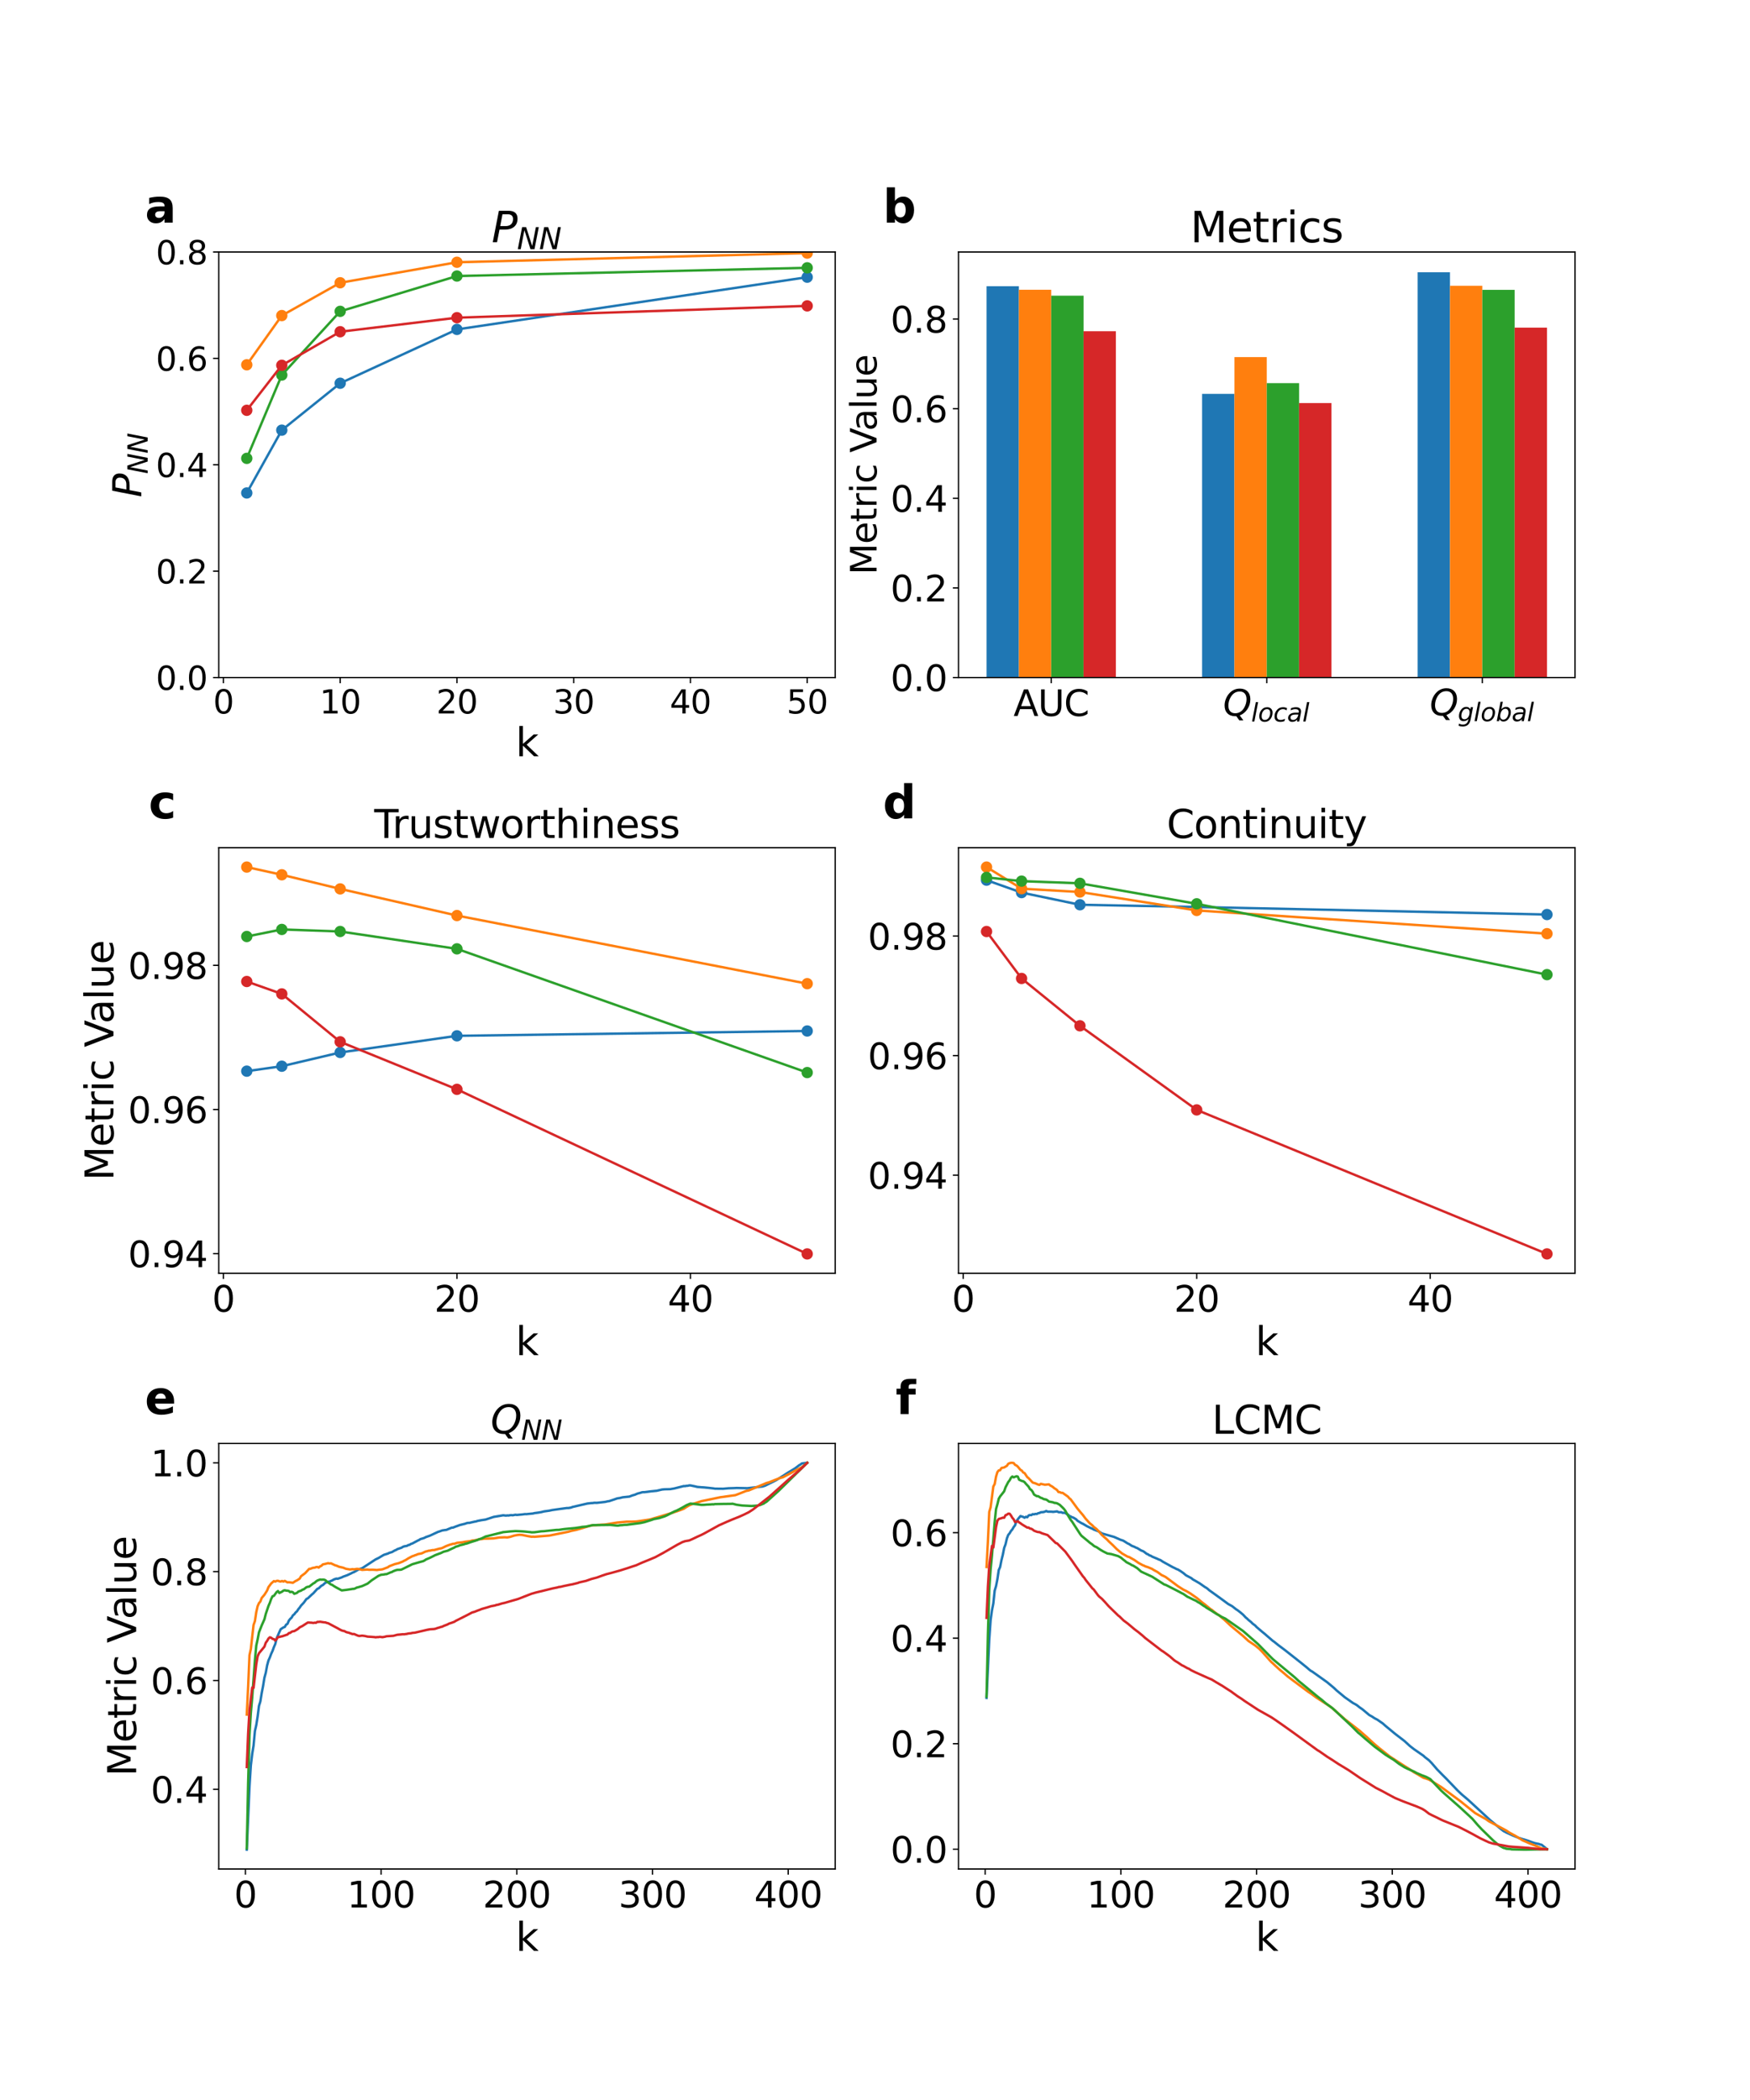 <?xml version="1.0" encoding="utf-8" standalone="no"?>
<!DOCTYPE svg PUBLIC "-//W3C//DTD SVG 1.1//EN"
  "http://www.w3.org/Graphics/SVG/1.1/DTD/svg11.dtd">
<svg xmlns:xlink="http://www.w3.org/1999/xlink" width="1080pt" height="1296pt" viewBox="0 0 1080 1296" xmlns="http://www.w3.org/2000/svg" version="1.1">
 <defs>
  <style type="text/css">*{stroke-linejoin: round; stroke-linecap: butt}</style>
 </defs>
 <g id="figure_1">
  <g id="patch_1">
   <path d="M 0 1296 
L 1080 1296 
L 1080 0 
L 0 0 
z
" style="fill: #ffffff"/>
  </g>
  <g id="axes_1">
   <g id="patch_2">
    <path d="M 135 418.131 
L 515.455 418.131 
L 515.455 155.52 
L 135 155.52 
z
" style="fill: #ffffff"/>
   </g>
   <g id="matplotlib.axis_1">
    <g id="xtick_1">
     <g id="line2d_1">
      <defs>
       <path id="mfd4358d5d6" d="M 0 0 
L 0 3.5 
" style="stroke: #000000; stroke-width: 0.8"/>
      </defs>
      <g>
       <use xlink:href="#mfd4358d5d6" x="137.882" y="418.131" style="stroke: #000000; stroke-width: 0.8"/>
      </g>
     </g>
     <g id="text_1">
      <!-- 0 -->
      <g transform="translate(131.52 440.327) scale(0.2 -0.2)">
       <defs>
        <path id="DejaVuSans-30" d="M 2034 4250 
Q 1547 4250 1301 3770 
Q 1056 3291 1056 2328 
Q 1056 1369 1301 889 
Q 1547 409 2034 409 
Q 2525 409 2770 889 
Q 3016 1369 3016 2328 
Q 3016 3291 2770 3770 
Q 2525 4250 2034 4250 
z
M 2034 4750 
Q 2819 4750 3233 4129 
Q 3647 3509 3647 2328 
Q 3647 1150 3233 529 
Q 2819 -91 2034 -91 
Q 1250 -91 836 529 
Q 422 1150 422 2328 
Q 422 3509 836 4129 
Q 1250 4750 2034 4750 
z
" transform="scale(0.016)"/>
       </defs>
       <use xlink:href="#DejaVuSans-30"/>
      </g>
     </g>
    </g>
    <g id="xtick_2">
     <g id="line2d_2">
      <g>
       <use xlink:href="#mfd4358d5d6" x="209.938" y="418.131" style="stroke: #000000; stroke-width: 0.8"/>
      </g>
     </g>
     <g id="text_2">
      <!-- 10 -->
      <g transform="translate(197.213 440.327) scale(0.2 -0.2)">
       <defs>
        <path id="DejaVuSans-31" d="M 794 531 
L 1825 531 
L 1825 4091 
L 703 3866 
L 703 4441 
L 1819 4666 
L 2450 4666 
L 2450 531 
L 3481 531 
L 3481 0 
L 794 0 
L 794 531 
z
" transform="scale(0.016)"/>
       </defs>
       <use xlink:href="#DejaVuSans-31"/>
       <use xlink:href="#DejaVuSans-30" x="63.623"/>
      </g>
     </g>
    </g>
    <g id="xtick_3">
     <g id="line2d_3">
      <g>
       <use xlink:href="#mfd4358d5d6" x="281.994" y="418.131" style="stroke: #000000; stroke-width: 0.8"/>
      </g>
     </g>
     <g id="text_3">
      <!-- 20 -->
      <g transform="translate(269.269 440.327) scale(0.2 -0.2)">
       <defs>
        <path id="DejaVuSans-32" d="M 1228 531 
L 3431 531 
L 3431 0 
L 469 0 
L 469 531 
Q 828 903 1448 1529 
Q 2069 2156 2228 2338 
Q 2531 2678 2651 2914 
Q 2772 3150 2772 3378 
Q 2772 3750 2511 3984 
Q 2250 4219 1831 4219 
Q 1534 4219 1204 4116 
Q 875 4013 500 3803 
L 500 4441 
Q 881 4594 1212 4672 
Q 1544 4750 1819 4750 
Q 2544 4750 2975 4387 
Q 3406 4025 3406 3419 
Q 3406 3131 3298 2873 
Q 3191 2616 2906 2266 
Q 2828 2175 2409 1742 
Q 1991 1309 1228 531 
z
" transform="scale(0.016)"/>
       </defs>
       <use xlink:href="#DejaVuSans-32"/>
       <use xlink:href="#DejaVuSans-30" x="63.623"/>
      </g>
     </g>
    </g>
    <g id="xtick_4">
     <g id="line2d_4">
      <g>
       <use xlink:href="#mfd4358d5d6" x="354.05" y="418.131" style="stroke: #000000; stroke-width: 0.8"/>
      </g>
     </g>
     <g id="text_4">
      <!-- 30 -->
      <g transform="translate(341.325 440.327) scale(0.2 -0.2)">
       <defs>
        <path id="DejaVuSans-33" d="M 2597 2516 
Q 3050 2419 3304 2112 
Q 3559 1806 3559 1356 
Q 3559 666 3084 287 
Q 2609 -91 1734 -91 
Q 1441 -91 1130 -33 
Q 819 25 488 141 
L 488 750 
Q 750 597 1062 519 
Q 1375 441 1716 441 
Q 2309 441 2620 675 
Q 2931 909 2931 1356 
Q 2931 1769 2642 2001 
Q 2353 2234 1838 2234 
L 1294 2234 
L 1294 2753 
L 1863 2753 
Q 2328 2753 2575 2939 
Q 2822 3125 2822 3475 
Q 2822 3834 2567 4026 
Q 2313 4219 1838 4219 
Q 1578 4219 1281 4162 
Q 984 4106 628 3988 
L 628 4550 
Q 988 4650 1302 4700 
Q 1616 4750 1894 4750 
Q 2613 4750 3031 4423 
Q 3450 4097 3450 3541 
Q 3450 3153 3228 2886 
Q 3006 2619 2597 2516 
z
" transform="scale(0.016)"/>
       </defs>
       <use xlink:href="#DejaVuSans-33"/>
       <use xlink:href="#DejaVuSans-30" x="63.623"/>
      </g>
     </g>
    </g>
    <g id="xtick_5">
     <g id="line2d_5">
      <g>
       <use xlink:href="#mfd4358d5d6" x="426.105" y="418.131" style="stroke: #000000; stroke-width: 0.8"/>
      </g>
     </g>
     <g id="text_5">
      <!-- 40 -->
      <g transform="translate(413.38 440.327) scale(0.2 -0.2)">
       <defs>
        <path id="DejaVuSans-34" d="M 2419 4116 
L 825 1625 
L 2419 1625 
L 2419 4116 
z
M 2253 4666 
L 3047 4666 
L 3047 1625 
L 3713 1625 
L 3713 1100 
L 3047 1100 
L 3047 0 
L 2419 0 
L 2419 1100 
L 313 1100 
L 313 1709 
L 2253 4666 
z
" transform="scale(0.016)"/>
       </defs>
       <use xlink:href="#DejaVuSans-34"/>
       <use xlink:href="#DejaVuSans-30" x="63.623"/>
      </g>
     </g>
    </g>
    <g id="xtick_6">
     <g id="line2d_6">
      <g>
       <use xlink:href="#mfd4358d5d6" x="498.161" y="418.131" style="stroke: #000000; stroke-width: 0.8"/>
      </g>
     </g>
     <g id="text_6">
      <!-- 50 -->
      <g transform="translate(485.436 440.327) scale(0.2 -0.2)">
       <defs>
        <path id="DejaVuSans-35" d="M 691 4666 
L 3169 4666 
L 3169 4134 
L 1269 4134 
L 1269 2991 
Q 1406 3038 1543 3061 
Q 1681 3084 1819 3084 
Q 2600 3084 3056 2656 
Q 3513 2228 3513 1497 
Q 3513 744 3044 326 
Q 2575 -91 1722 -91 
Q 1428 -91 1123 -41 
Q 819 9 494 109 
L 494 744 
Q 775 591 1075 516 
Q 1375 441 1709 441 
Q 2250 441 2565 725 
Q 2881 1009 2881 1497 
Q 2881 1984 2565 2268 
Q 2250 2553 1709 2553 
Q 1456 2553 1204 2497 
Q 953 2441 691 2322 
L 691 4666 
z
" transform="scale(0.016)"/>
       </defs>
       <use xlink:href="#DejaVuSans-35"/>
       <use xlink:href="#DejaVuSans-30" x="63.623"/>
      </g>
     </g>
    </g>
    <g id="text_7">
     <!-- k -->
     <g transform="translate(318.279 466.723) scale(0.24 -0.24)">
      <defs>
       <path id="DejaVuSans-6b" d="M 581 4863 
L 1159 4863 
L 1159 1991 
L 2875 3500 
L 3609 3500 
L 1753 1863 
L 3688 0 
L 2938 0 
L 1159 1709 
L 1159 0 
L 581 0 
L 581 4863 
z
" transform="scale(0.016)"/>
      </defs>
      <use xlink:href="#DejaVuSans-6b"/>
     </g>
    </g>
   </g>
   <g id="matplotlib.axis_2">
    <g id="ytick_1">
     <g id="line2d_7">
      <defs>
       <path id="m1fe9fc515a" d="M 0 0 
L -3.5 0 
" style="stroke: #000000; stroke-width: 0.8"/>
      </defs>
      <g>
       <use xlink:href="#m1fe9fc515a" x="135" y="418.131" style="stroke: #000000; stroke-width: 0.8"/>
      </g>
     </g>
     <g id="text_8">
      <!-- 0.0 -->
      <g transform="translate(96.194 425.729) scale(0.2 -0.2)">
       <defs>
        <path id="DejaVuSans-2e" d="M 684 794 
L 1344 794 
L 1344 0 
L 684 0 
L 684 794 
z
" transform="scale(0.016)"/>
       </defs>
       <use xlink:href="#DejaVuSans-30"/>
       <use xlink:href="#DejaVuSans-2e" x="63.623"/>
       <use xlink:href="#DejaVuSans-30" x="95.41"/>
      </g>
     </g>
    </g>
    <g id="ytick_2">
     <g id="line2d_8">
      <g>
       <use xlink:href="#m1fe9fc515a" x="135" y="352.478" style="stroke: #000000; stroke-width: 0.8"/>
      </g>
     </g>
     <g id="text_9">
      <!-- 0.2 -->
      <g transform="translate(96.194 360.076) scale(0.2 -0.2)">
       <use xlink:href="#DejaVuSans-30"/>
       <use xlink:href="#DejaVuSans-2e" x="63.623"/>
       <use xlink:href="#DejaVuSans-32" x="95.41"/>
      </g>
     </g>
    </g>
    <g id="ytick_3">
     <g id="line2d_9">
      <g>
       <use xlink:href="#m1fe9fc515a" x="135" y="286.825" style="stroke: #000000; stroke-width: 0.8"/>
      </g>
     </g>
     <g id="text_10">
      <!-- 0.4 -->
      <g transform="translate(96.194 294.424) scale(0.2 -0.2)">
       <use xlink:href="#DejaVuSans-30"/>
       <use xlink:href="#DejaVuSans-2e" x="63.623"/>
       <use xlink:href="#DejaVuSans-34" x="95.41"/>
      </g>
     </g>
    </g>
    <g id="ytick_4">
     <g id="line2d_10">
      <g>
       <use xlink:href="#m1fe9fc515a" x="135" y="221.173" style="stroke: #000000; stroke-width: 0.8"/>
      </g>
     </g>
     <g id="text_11">
      <!-- 0.6 -->
      <g transform="translate(96.194 228.771) scale(0.2 -0.2)">
       <defs>
        <path id="DejaVuSans-36" d="M 2113 2584 
Q 1688 2584 1439 2293 
Q 1191 2003 1191 1497 
Q 1191 994 1439 701 
Q 1688 409 2113 409 
Q 2538 409 2786 701 
Q 3034 994 3034 1497 
Q 3034 2003 2786 2293 
Q 2538 2584 2113 2584 
z
M 3366 4563 
L 3366 3988 
Q 3128 4100 2886 4159 
Q 2644 4219 2406 4219 
Q 1781 4219 1451 3797 
Q 1122 3375 1075 2522 
Q 1259 2794 1537 2939 
Q 1816 3084 2150 3084 
Q 2853 3084 3261 2657 
Q 3669 2231 3669 1497 
Q 3669 778 3244 343 
Q 2819 -91 2113 -91 
Q 1303 -91 875 529 
Q 447 1150 447 2328 
Q 447 3434 972 4092 
Q 1497 4750 2381 4750 
Q 2619 4750 2861 4703 
Q 3103 4656 3366 4563 
z
" transform="scale(0.016)"/>
       </defs>
       <use xlink:href="#DejaVuSans-30"/>
       <use xlink:href="#DejaVuSans-2e" x="63.623"/>
       <use xlink:href="#DejaVuSans-36" x="95.41"/>
      </g>
     </g>
    </g>
    <g id="ytick_5">
     <g id="line2d_11">
      <g>
       <use xlink:href="#m1fe9fc515a" x="135" y="155.52" style="stroke: #000000; stroke-width: 0.8"/>
      </g>
     </g>
     <g id="text_12">
      <!-- 0.8 -->
      <g transform="translate(96.194 163.118) scale(0.2 -0.2)">
       <defs>
        <path id="DejaVuSans-38" d="M 2034 2216 
Q 1584 2216 1326 1975 
Q 1069 1734 1069 1313 
Q 1069 891 1326 650 
Q 1584 409 2034 409 
Q 2484 409 2743 651 
Q 3003 894 3003 1313 
Q 3003 1734 2745 1975 
Q 2488 2216 2034 2216 
z
M 1403 2484 
Q 997 2584 770 2862 
Q 544 3141 544 3541 
Q 544 4100 942 4425 
Q 1341 4750 2034 4750 
Q 2731 4750 3128 4425 
Q 3525 4100 3525 3541 
Q 3525 3141 3298 2862 
Q 3072 2584 2669 2484 
Q 3125 2378 3379 2068 
Q 3634 1759 3634 1313 
Q 3634 634 3220 271 
Q 2806 -91 2034 -91 
Q 1263 -91 848 271 
Q 434 634 434 1313 
Q 434 1759 690 2068 
Q 947 2378 1403 2484 
z
M 1172 3481 
Q 1172 3119 1398 2916 
Q 1625 2713 2034 2713 
Q 2441 2713 2670 2916 
Q 2900 3119 2900 3481 
Q 2900 3844 2670 4047 
Q 2441 4250 2034 4250 
Q 1625 4250 1398 4047 
Q 1172 3844 1172 3481 
z
" transform="scale(0.016)"/>
       </defs>
       <use xlink:href="#DejaVuSans-30"/>
       <use xlink:href="#DejaVuSans-2e" x="63.623"/>
       <use xlink:href="#DejaVuSans-38" x="95.41"/>
      </g>
     </g>
    </g>
    <g id="text_13">
     <!-- $P_{NN}$ -->
     <g transform="translate(87.203 306.985) rotate(-90) scale(0.24 -0.24)">
      <defs>
       <path id="DejaVuSans-Oblique-50" d="M 1081 4666 
L 2541 4666 
Q 3178 4666 3512 4369 
Q 3847 4072 3847 3500 
Q 3847 2731 3353 2303 
Q 2859 1875 1966 1875 
L 1172 1875 
L 806 0 
L 172 0 
L 1081 4666 
z
M 1613 4147 
L 1275 2394 
L 2069 2394 
Q 2606 2394 2893 2669 
Q 3181 2944 3181 3456 
Q 3181 3784 2986 3965 
Q 2791 4147 2438 4147 
L 1613 4147 
z
" transform="scale(0.016)"/>
       <path id="DejaVuSans-Oblique-4e" d="M 1081 4666 
L 1931 4666 
L 3219 666 
L 4000 4666 
L 4616 4666 
L 3706 0 
L 2853 0 
L 1569 4025 
L 788 0 
L 172 0 
L 1081 4666 
z
" transform="scale(0.016)"/>
      </defs>
      <use xlink:href="#DejaVuSans-Oblique-50" transform="translate(0 0.094)"/>
      <use xlink:href="#DejaVuSans-Oblique-4e" transform="translate(60.303 -16.312) scale(0.7)"/>
      <use xlink:href="#DejaVuSans-Oblique-4e" transform="translate(112.666 -16.312) scale(0.7)"/>
     </g>
    </g>
   </g>
   <g id="line2d_12">
    <path d="M 152.293 304.227 
L 173.91 265.468 
L 209.938 236.518 
L 281.994 203.296 
L 498.161 171.055 
" clip-path="url(#p4f7fdff57b)" style="fill: none; stroke: #1f77b4; stroke-width: 1.5; stroke-linecap: square"/>
    <defs>
     <path id="m279ef84b56" d="M 0 3 
C 0.796 3 1.559 2.684 2.121 2.121 
C 2.684 1.559 3 0.796 3 0 
C 3 -0.796 2.684 -1.559 2.121 -2.121 
C 1.559 -2.684 0.796 -3 0 -3 
C -0.796 -3 -1.559 -2.684 -2.121 -2.121 
C -2.684 -1.559 -3 -0.796 -3 0 
C -3 0.796 -2.684 1.559 -2.121 2.121 
C -1.559 2.684 -0.796 3 0 3 
z
" style="stroke: #1f77b4"/>
    </defs>
    <g clip-path="url(#p4f7fdff57b)">
     <use xlink:href="#m279ef84b56" x="152.293" y="304.227" style="fill: #1f77b4; stroke: #1f77b4"/>
     <use xlink:href="#m279ef84b56" x="173.91" y="265.468" style="fill: #1f77b4; stroke: #1f77b4"/>
     <use xlink:href="#m279ef84b56" x="209.938" y="236.518" style="fill: #1f77b4; stroke: #1f77b4"/>
     <use xlink:href="#m279ef84b56" x="281.994" y="203.296" style="fill: #1f77b4; stroke: #1f77b4"/>
     <use xlink:href="#m279ef84b56" x="498.161" y="171.055" style="fill: #1f77b4; stroke: #1f77b4"/>
    </g>
   </g>
   <g id="line2d_13">
    <path d="M 152.293 225.128 
L 173.91 194.753 
L 209.938 174.504 
L 281.994 161.848 
L 498.161 156.2 
" clip-path="url(#p4f7fdff57b)" style="fill: none; stroke: #ff7f0e; stroke-width: 1.5; stroke-linecap: square"/>
    <defs>
     <path id="m23126edb4d" d="M 0 3 
C 0.796 3 1.559 2.684 2.121 2.121 
C 2.684 1.559 3 0.796 3 0 
C 3 -0.796 2.684 -1.559 2.121 -2.121 
C 1.559 -2.684 0.796 -3 0 -3 
C -0.796 -3 -1.559 -2.684 -2.121 -2.121 
C -2.684 -1.559 -3 -0.796 -3 0 
C -3 0.796 -2.684 1.559 -2.121 2.121 
C -1.559 2.684 -0.796 3 0 3 
z
" style="stroke: #ff7f0e"/>
    </defs>
    <g clip-path="url(#p4f7fdff57b)">
     <use xlink:href="#m23126edb4d" x="152.293" y="225.128" style="fill: #ff7f0e; stroke: #ff7f0e"/>
     <use xlink:href="#m23126edb4d" x="173.91" y="194.753" style="fill: #ff7f0e; stroke: #ff7f0e"/>
     <use xlink:href="#m23126edb4d" x="209.938" y="174.504" style="fill: #ff7f0e; stroke: #ff7f0e"/>
     <use xlink:href="#m23126edb4d" x="281.994" y="161.848" style="fill: #ff7f0e; stroke: #ff7f0e"/>
     <use xlink:href="#m23126edb4d" x="498.161" y="156.2" style="fill: #ff7f0e; stroke: #ff7f0e"/>
    </g>
   </g>
   <g id="line2d_14">
    <path d="M 152.293 282.87 
L 173.91 231.456 
L 209.938 192.143 
L 281.994 170.351 
L 498.161 165.281 
" clip-path="url(#p4f7fdff57b)" style="fill: none; stroke: #2ca02c; stroke-width: 1.5; stroke-linecap: square"/>
    <defs>
     <path id="med73ea53ec" d="M 0 3 
C 0.796 3 1.559 2.684 2.121 2.121 
C 2.684 1.559 3 0.796 3 0 
C 3 -0.796 2.684 -1.559 2.121 -2.121 
C 1.559 -2.684 0.796 -3 0 -3 
C -0.796 -3 -1.559 -2.684 -2.121 -2.121 
C -2.684 -1.559 -3 -0.796 -3 0 
C -3 0.796 -2.684 1.559 -2.121 2.121 
C -1.559 2.684 -0.796 3 0 3 
z
" style="stroke: #2ca02c"/>
    </defs>
    <g clip-path="url(#p4f7fdff57b)">
     <use xlink:href="#med73ea53ec" x="152.293" y="282.87" style="fill: #2ca02c; stroke: #2ca02c"/>
     <use xlink:href="#med73ea53ec" x="173.91" y="231.456" style="fill: #2ca02c; stroke: #2ca02c"/>
     <use xlink:href="#med73ea53ec" x="209.938" y="192.143" style="fill: #2ca02c; stroke: #2ca02c"/>
     <use xlink:href="#med73ea53ec" x="281.994" y="170.351" style="fill: #2ca02c; stroke: #2ca02c"/>
     <use xlink:href="#med73ea53ec" x="498.161" y="165.281" style="fill: #2ca02c; stroke: #2ca02c"/>
    </g>
   </g>
   <g id="line2d_15">
    <path d="M 152.293 253.208 
L 173.91 225.444 
L 209.938 204.72 
L 281.994 196.059 
L 498.161 188.773 
" clip-path="url(#p4f7fdff57b)" style="fill: none; stroke: #d62728; stroke-width: 1.5; stroke-linecap: square"/>
    <defs>
     <path id="me02535d28c" d="M 0 3 
C 0.796 3 1.559 2.684 2.121 2.121 
C 2.684 1.559 3 0.796 3 0 
C 3 -0.796 2.684 -1.559 2.121 -2.121 
C 1.559 -2.684 0.796 -3 0 -3 
C -0.796 -3 -1.559 -2.684 -2.121 -2.121 
C -2.684 -1.559 -3 -0.796 -3 0 
C -3 0.796 -2.684 1.559 -2.121 2.121 
C -1.559 2.684 -0.796 3 0 3 
z
" style="stroke: #d62728"/>
    </defs>
    <g clip-path="url(#p4f7fdff57b)">
     <use xlink:href="#me02535d28c" x="152.293" y="253.208" style="fill: #d62728; stroke: #d62728"/>
     <use xlink:href="#me02535d28c" x="173.91" y="225.444" style="fill: #d62728; stroke: #d62728"/>
     <use xlink:href="#me02535d28c" x="209.938" y="204.72" style="fill: #d62728; stroke: #d62728"/>
     <use xlink:href="#me02535d28c" x="281.994" y="196.059" style="fill: #d62728; stroke: #d62728"/>
     <use xlink:href="#me02535d28c" x="498.161" y="188.773" style="fill: #d62728; stroke: #d62728"/>
    </g>
   </g>
   <g id="patch_3">
    <path d="M 135 418.131 
L 135 155.52 
" style="fill: none; stroke: #000000; stroke-width: 0.8; stroke-linejoin: miter; stroke-linecap: square"/>
   </g>
   <g id="patch_4">
    <path d="M 515.455 418.131 
L 515.455 155.52 
" style="fill: none; stroke: #000000; stroke-width: 0.8; stroke-linejoin: miter; stroke-linecap: square"/>
   </g>
   <g id="patch_5">
    <path d="M 135 418.131 
L 515.455 418.131 
" style="fill: none; stroke: #000000; stroke-width: 0.8; stroke-linejoin: miter; stroke-linecap: square"/>
   </g>
   <g id="patch_6">
    <path d="M 135 155.52 
L 515.455 155.52 
" style="fill: none; stroke: #000000; stroke-width: 0.8; stroke-linejoin: miter; stroke-linecap: square"/>
   </g>
   <g id="text_14">
    <!-- a -->
    <g transform="translate(89.473 137.404) scale(0.28 -0.28)">
     <defs>
      <path id="DejaVuSans-Bold-61" d="M 2106 1575 
Q 1756 1575 1579 1456 
Q 1403 1338 1403 1106 
Q 1403 894 1545 773 
Q 1688 653 1941 653 
Q 2256 653 2472 879 
Q 2688 1106 2688 1447 
L 2688 1575 
L 2106 1575 
z
M 3816 1997 
L 3816 0 
L 2688 0 
L 2688 519 
Q 2463 200 2181 54 
Q 1900 -91 1497 -91 
Q 953 -91 614 226 
Q 275 544 275 1050 
Q 275 1666 698 1953 
Q 1122 2241 2028 2241 
L 2688 2241 
L 2688 2328 
Q 2688 2594 2478 2717 
Q 2269 2841 1825 2841 
Q 1466 2841 1156 2769 
Q 847 2697 581 2553 
L 581 3406 
Q 941 3494 1303 3539 
Q 1666 3584 2028 3584 
Q 2975 3584 3395 3211 
Q 3816 2838 3816 1997 
z
" transform="scale(0.016)"/>
     </defs>
     <use xlink:href="#DejaVuSans-Bold-61"/>
    </g>
   </g>
   <g id="text_15">
    <!-- $P_{NN}$ -->
    <g transform="translate(303.387 149.52) scale(0.26 -0.26)">
     <use xlink:href="#DejaVuSans-Oblique-50" transform="translate(0 0.094)"/>
     <use xlink:href="#DejaVuSans-Oblique-4e" transform="translate(60.303 -16.312) scale(0.7)"/>
     <use xlink:href="#DejaVuSans-Oblique-4e" transform="translate(112.666 -16.312) scale(0.7)"/>
    </g>
   </g>
  </g>
  <g id="axes_2">
   <g id="patch_7">
    <path d="M 591.545 418.131 
L 972 418.131 
L 972 155.52 
L 591.545 155.52 
z
" style="fill: #ffffff"/>
   </g>
   <g id="patch_8">
    <path d="M 608.839 418.131 
L 628.793 418.131 
L 628.793 176.62 
L 608.839 176.62 
z
" clip-path="url(#p3ddaf22e4a)" style="fill: #1f77b4"/>
   </g>
   <g id="patch_9">
    <path d="M 741.865 418.131 
L 761.819 418.131 
L 761.819 243.076 
L 741.865 243.076 
z
" clip-path="url(#p3ddaf22e4a)" style="fill: #1f77b4"/>
   </g>
   <g id="patch_10">
    <path d="M 874.891 418.131 
L 894.845 418.131 
L 894.845 168.025 
L 874.891 168.025 
z
" clip-path="url(#p3ddaf22e4a)" style="fill: #1f77b4"/>
   </g>
   <g id="patch_11">
    <path d="M 628.793 418.131 
L 648.747 418.131 
L 648.747 178.823 
L 628.793 178.823 
z
" clip-path="url(#p3ddaf22e4a)" style="fill: #ff7f0e"/>
   </g>
   <g id="patch_12">
    <path d="M 761.819 418.131 
L 781.773 418.131 
L 781.773 220.38 
L 761.819 220.38 
z
" clip-path="url(#p3ddaf22e4a)" style="fill: #ff7f0e"/>
   </g>
   <g id="patch_13">
    <path d="M 894.845 418.131 
L 914.799 418.131 
L 914.799 176.367 
L 894.845 176.367 
z
" clip-path="url(#p3ddaf22e4a)" style="fill: #ff7f0e"/>
   </g>
   <g id="patch_14">
    <path d="M 648.747 418.131 
L 668.701 418.131 
L 668.701 182.48 
L 648.747 182.48 
z
" clip-path="url(#p3ddaf22e4a)" style="fill: #2ca02c"/>
   </g>
   <g id="patch_15">
    <path d="M 781.773 418.131 
L 801.727 418.131 
L 801.727 236.434 
L 781.773 236.434 
z
" clip-path="url(#p3ddaf22e4a)" style="fill: #2ca02c"/>
   </g>
   <g id="patch_16">
    <path d="M 914.799 418.131 
L 934.753 418.131 
L 934.753 178.863 
L 914.799 178.863 
z
" clip-path="url(#p3ddaf22e4a)" style="fill: #2ca02c"/>
   </g>
   <g id="patch_17">
    <path d="M 668.701 418.131 
L 688.654 418.131 
L 688.654 204.415 
L 668.701 204.415 
z
" clip-path="url(#p3ddaf22e4a)" style="fill: #d62728"/>
   </g>
   <g id="patch_18">
    <path d="M 801.727 418.131 
L 821.681 418.131 
L 821.681 248.744 
L 801.727 248.744 
z
" clip-path="url(#p3ddaf22e4a)" style="fill: #d62728"/>
   </g>
   <g id="patch_19">
    <path d="M 934.753 418.131 
L 954.707 418.131 
L 954.707 202.198 
L 934.753 202.198 
z
" clip-path="url(#p3ddaf22e4a)" style="fill: #d62728"/>
   </g>
   <g id="matplotlib.axis_3">
    <g id="xtick_7">
     <g id="line2d_16">
      <g>
       <use xlink:href="#mfd4358d5d6" x="648.747" y="418.131" style="stroke: #000000; stroke-width: 0.8"/>
      </g>
     </g>
     <g id="text_16">
      <!-- AUC -->
      <g transform="translate(625.49 441.847) scale(0.22 -0.22)">
       <defs>
        <path id="DejaVuSans-41" d="M 2188 4044 
L 1331 1722 
L 3047 1722 
L 2188 4044 
z
M 1831 4666 
L 2547 4666 
L 4325 0 
L 3669 0 
L 3244 1197 
L 1141 1197 
L 716 0 
L 50 0 
L 1831 4666 
z
" transform="scale(0.016)"/>
        <path id="DejaVuSans-55" d="M 556 4666 
L 1191 4666 
L 1191 1831 
Q 1191 1081 1462 751 
Q 1734 422 2344 422 
Q 2950 422 3222 751 
Q 3494 1081 3494 1831 
L 3494 4666 
L 4128 4666 
L 4128 1753 
Q 4128 841 3676 375 
Q 3225 -91 2344 -91 
Q 1459 -91 1007 375 
Q 556 841 556 1753 
L 556 4666 
z
" transform="scale(0.016)"/>
        <path id="DejaVuSans-43" d="M 4122 4306 
L 4122 3641 
Q 3803 3938 3442 4084 
Q 3081 4231 2675 4231 
Q 1875 4231 1450 3742 
Q 1025 3253 1025 2328 
Q 1025 1406 1450 917 
Q 1875 428 2675 428 
Q 3081 428 3442 575 
Q 3803 722 4122 1019 
L 4122 359 
Q 3791 134 3420 21 
Q 3050 -91 2638 -91 
Q 1578 -91 968 557 
Q 359 1206 359 2328 
Q 359 3453 968 4101 
Q 1578 4750 2638 4750 
Q 3056 4750 3426 4639 
Q 3797 4528 4122 4306 
z
" transform="scale(0.016)"/>
       </defs>
       <use xlink:href="#DejaVuSans-41"/>
       <use xlink:href="#DejaVuSans-55" x="68.408"/>
       <use xlink:href="#DejaVuSans-43" x="141.602"/>
      </g>
     </g>
    </g>
    <g id="xtick_8">
     <g id="line2d_17">
      <g>
       <use xlink:href="#mfd4358d5d6" x="781.773" y="418.131" style="stroke: #000000; stroke-width: 0.8"/>
      </g>
     </g>
     <g id="text_17">
      <!-- $Q_{local}$ -->
      <g transform="translate(754.823 441.847) scale(0.22 -0.22)">
       <defs>
        <path id="DejaVuSans-Oblique-51" d="M 2309 -84 
Q 2275 -88 2237 -89 
Q 2200 -91 2125 -91 
Q 1250 -91 756 411 
Q 263 913 263 1797 
Q 263 2319 452 2844 
Q 641 3369 978 3788 
Q 1369 4269 1858 4509 
Q 2347 4750 2938 4750 
Q 3794 4750 4287 4245 
Q 4781 3741 4781 2869 
Q 4781 1928 4265 1147 
Q 3750 366 2919 44 
L 3553 -825 
L 2847 -825 
L 2309 -84 
z
M 2919 4238 
Q 2400 4238 2003 3986 
Q 1606 3734 1313 3219 
Q 1125 2891 1026 2522 
Q 928 2153 928 1778 
Q 928 1128 1239 775 
Q 1550 422 2119 422 
Q 2631 422 3032 676 
Q 3434 931 3719 1434 
Q 3909 1772 4009 2142 
Q 4109 2513 4109 2881 
Q 4109 3528 3796 3883 
Q 3484 4238 2919 4238 
z
" transform="scale(0.016)"/>
        <path id="DejaVuSans-Oblique-6c" d="M 1172 4863 
L 1747 4863 
L 800 0 
L 225 0 
L 1172 4863 
z
" transform="scale(0.016)"/>
        <path id="DejaVuSans-Oblique-6f" d="M 1625 -91 
Q 1009 -91 651 289 
Q 294 669 294 1325 
Q 294 1706 417 2101 
Q 541 2497 738 2766 
Q 1047 3184 1428 3384 
Q 1809 3584 2291 3584 
Q 2888 3584 3255 3212 
Q 3622 2841 3622 2241 
Q 3622 1825 3500 1412 
Q 3378 1000 3181 728 
Q 2875 309 2494 109 
Q 2113 -91 1625 -91 
z
M 891 1344 
Q 891 869 1089 633 
Q 1288 397 1691 397 
Q 2269 397 2648 901 
Q 3028 1406 3028 2181 
Q 3028 2634 2825 2865 
Q 2622 3097 2228 3097 
Q 1903 3097 1650 2945 
Q 1397 2794 1197 2484 
Q 1050 2253 970 1956 
Q 891 1659 891 1344 
z
" transform="scale(0.016)"/>
        <path id="DejaVuSans-Oblique-63" d="M 3431 3366 
L 3316 2797 
Q 3109 2947 2876 3022 
Q 2644 3097 2394 3097 
Q 2119 3097 1870 3000 
Q 1622 2903 1453 2725 
Q 1184 2453 1037 2087 
Q 891 1722 891 1331 
Q 891 859 1127 628 
Q 1363 397 1844 397 
Q 2081 397 2348 469 
Q 2616 541 2906 684 
L 2797 116 
Q 2547 13 2283 -39 
Q 2019 -91 1741 -91 
Q 1044 -91 669 257 
Q 294 606 294 1253 
Q 294 1797 489 2255 
Q 684 2713 1069 3078 
Q 1331 3328 1684 3456 
Q 2038 3584 2456 3584 
Q 2700 3584 2940 3529 
Q 3181 3475 3431 3366 
z
" transform="scale(0.016)"/>
        <path id="DejaVuSans-Oblique-61" d="M 3438 1997 
L 3047 0 
L 2472 0 
L 2578 531 
Q 2325 219 2001 64 
Q 1678 -91 1281 -91 
Q 834 -91 548 182 
Q 263 456 263 884 
Q 263 1497 752 1853 
Q 1241 2209 2100 2209 
L 2900 2209 
L 2931 2363 
Q 2938 2388 2941 2417 
Q 2944 2447 2944 2509 
Q 2944 2788 2717 2942 
Q 2491 3097 2081 3097 
Q 1800 3097 1504 3025 
Q 1209 2953 897 2809 
L 997 3341 
Q 1322 3463 1633 3523 
Q 1944 3584 2234 3584 
Q 2853 3584 3176 3315 
Q 3500 3047 3500 2534 
Q 3500 2431 3484 2292 
Q 3469 2153 3438 1997 
z
M 2816 1759 
L 2241 1759 
Q 1534 1759 1195 1570 
Q 856 1381 856 984 
Q 856 709 1029 553 
Q 1203 397 1509 397 
Q 1978 397 2328 733 
Q 2678 1069 2791 1631 
L 2816 1759 
z
" transform="scale(0.016)"/>
       </defs>
       <use xlink:href="#DejaVuSans-Oblique-51" transform="translate(0 0.781)"/>
       <use xlink:href="#DejaVuSans-Oblique-6c" transform="translate(78.711 -15.625) scale(0.7)"/>
       <use xlink:href="#DejaVuSans-Oblique-6f" transform="translate(98.159 -15.625) scale(0.7)"/>
       <use xlink:href="#DejaVuSans-Oblique-63" transform="translate(140.986 -15.625) scale(0.7)"/>
       <use xlink:href="#DejaVuSans-Oblique-61" transform="translate(179.473 -15.625) scale(0.7)"/>
       <use xlink:href="#DejaVuSans-Oblique-6c" transform="translate(222.368 -15.625) scale(0.7)"/>
      </g>
     </g>
    </g>
    <g id="xtick_9">
     <g id="line2d_18">
      <g>
       <use xlink:href="#mfd4358d5d6" x="914.799" y="418.131" style="stroke: #000000; stroke-width: 0.8"/>
      </g>
     </g>
     <g id="text_18">
      <!-- $Q_{global}$ -->
      <g transform="translate(882.349 441.631) scale(0.22 -0.22)">
       <defs>
        <path id="DejaVuSans-Oblique-67" d="M 3816 3500 
L 3219 434 
Q 3047 -456 2561 -893 
Q 2075 -1331 1253 -1331 
Q 950 -1331 690 -1286 
Q 431 -1241 206 -1147 
L 313 -588 
Q 525 -725 762 -790 
Q 1000 -856 1269 -856 
Q 1816 -856 2167 -557 
Q 2519 -259 2631 300 
L 2681 563 
Q 2441 288 2122 144 
Q 1803 0 1434 0 
Q 903 0 598 351 
Q 294 703 294 1319 
Q 294 1803 478 2267 
Q 663 2731 997 3091 
Q 1219 3328 1514 3456 
Q 1809 3584 2131 3584 
Q 2484 3584 2746 3420 
Q 3009 3256 3138 2956 
L 3238 3500 
L 3816 3500 
z
M 2950 2216 
Q 2950 2641 2750 2872 
Q 2550 3103 2181 3103 
Q 1953 3103 1747 3012 
Q 1541 2922 1394 2759 
Q 1156 2491 1023 2127 
Q 891 1763 891 1375 
Q 891 944 1092 712 
Q 1294 481 1672 481 
Q 2219 481 2584 976 
Q 2950 1472 2950 2216 
z
" transform="scale(0.016)"/>
        <path id="DejaVuSans-Oblique-62" d="M 3169 2138 
Q 3169 2591 2961 2847 
Q 2753 3103 2388 3103 
Q 2122 3103 1889 2973 
Q 1656 2844 1484 2597 
Q 1303 2338 1198 1995 
Q 1094 1653 1094 1313 
Q 1094 881 1298 636 
Q 1503 391 1863 391 
Q 2134 391 2365 517 
Q 2597 644 2772 891 
Q 2950 1147 3059 1487 
Q 3169 1828 3169 2138 
z
M 1381 2969 
Q 1594 3256 1914 3420 
Q 2234 3584 2584 3584 
Q 3122 3584 3439 3221 
Q 3756 2859 3756 2241 
Q 3756 1734 3570 1259 
Q 3384 784 3041 416 
Q 2816 172 2522 40 
Q 2228 -91 1906 -91 
Q 1566 -91 1316 65 
Q 1066 222 909 531 
L 806 0 
L 231 0 
L 1178 4863 
L 1753 4863 
L 1381 2969 
z
" transform="scale(0.016)"/>
       </defs>
       <use xlink:href="#DejaVuSans-Oblique-51" transform="translate(0 0.781)"/>
       <use xlink:href="#DejaVuSans-Oblique-67" transform="translate(78.711 -15.625) scale(0.7)"/>
       <use xlink:href="#DejaVuSans-Oblique-6c" transform="translate(123.145 -15.625) scale(0.7)"/>
       <use xlink:href="#DejaVuSans-Oblique-6f" transform="translate(142.593 -15.625) scale(0.7)"/>
       <use xlink:href="#DejaVuSans-Oblique-62" transform="translate(185.42 -15.625) scale(0.7)"/>
       <use xlink:href="#DejaVuSans-Oblique-61" transform="translate(229.854 -15.625) scale(0.7)"/>
       <use xlink:href="#DejaVuSans-Oblique-6c" transform="translate(272.749 -15.625) scale(0.7)"/>
      </g>
     </g>
    </g>
   </g>
   <g id="matplotlib.axis_4">
    <g id="ytick_6">
     <g id="line2d_19">
      <g>
       <use xlink:href="#m1fe9fc515a" x="591.545" y="418.131" style="stroke: #000000; stroke-width: 0.8"/>
      </g>
     </g>
     <g id="text_19">
      <!-- 0.0 -->
      <g transform="translate(549.559 426.489) scale(0.22 -0.22)">
       <use xlink:href="#DejaVuSans-30"/>
       <use xlink:href="#DejaVuSans-2e" x="63.623"/>
       <use xlink:href="#DejaVuSans-30" x="95.41"/>
      </g>
     </g>
    </g>
    <g id="ytick_7">
     <g id="line2d_20">
      <g>
       <use xlink:href="#m1fe9fc515a" x="591.545" y="362.82" style="stroke: #000000; stroke-width: 0.8"/>
      </g>
     </g>
     <g id="text_20">
      <!-- 0.2 -->
      <g transform="translate(549.559 371.178) scale(0.22 -0.22)">
       <use xlink:href="#DejaVuSans-30"/>
       <use xlink:href="#DejaVuSans-2e" x="63.623"/>
       <use xlink:href="#DejaVuSans-32" x="95.41"/>
      </g>
     </g>
    </g>
    <g id="ytick_8">
     <g id="line2d_21">
      <g>
       <use xlink:href="#m1fe9fc515a" x="591.545" y="307.509" style="stroke: #000000; stroke-width: 0.8"/>
      </g>
     </g>
     <g id="text_21">
      <!-- 0.4 -->
      <g transform="translate(549.559 315.867) scale(0.22 -0.22)">
       <use xlink:href="#DejaVuSans-30"/>
       <use xlink:href="#DejaVuSans-2e" x="63.623"/>
       <use xlink:href="#DejaVuSans-34" x="95.41"/>
      </g>
     </g>
    </g>
    <g id="ytick_9">
     <g id="line2d_22">
      <g>
       <use xlink:href="#m1fe9fc515a" x="591.545" y="252.198" style="stroke: #000000; stroke-width: 0.8"/>
      </g>
     </g>
     <g id="text_22">
      <!-- 0.6 -->
      <g transform="translate(549.559 260.557) scale(0.22 -0.22)">
       <use xlink:href="#DejaVuSans-30"/>
       <use xlink:href="#DejaVuSans-2e" x="63.623"/>
       <use xlink:href="#DejaVuSans-36" x="95.41"/>
      </g>
     </g>
    </g>
    <g id="ytick_10">
     <g id="line2d_23">
      <g>
       <use xlink:href="#m1fe9fc515a" x="591.545" y="196.888" style="stroke: #000000; stroke-width: 0.8"/>
      </g>
     </g>
     <g id="text_23">
      <!-- 0.8 -->
      <g transform="translate(549.559 205.246) scale(0.22 -0.22)">
       <use xlink:href="#DejaVuSans-30"/>
       <use xlink:href="#DejaVuSans-2e" x="63.623"/>
       <use xlink:href="#DejaVuSans-38" x="95.41"/>
      </g>
     </g>
    </g>
    <g id="text_24">
     <!-- Metric Value -->
     <g transform="translate(540.983 354.728) rotate(-90) scale(0.22 -0.22)">
      <defs>
       <path id="DejaVuSans-4d" d="M 628 4666 
L 1569 4666 
L 2759 1491 
L 3956 4666 
L 4897 4666 
L 4897 0 
L 4281 0 
L 4281 4097 
L 3078 897 
L 2444 897 
L 1241 4097 
L 1241 0 
L 628 0 
L 628 4666 
z
" transform="scale(0.016)"/>
       <path id="DejaVuSans-65" d="M 3597 1894 
L 3597 1613 
L 953 1613 
Q 991 1019 1311 708 
Q 1631 397 2203 397 
Q 2534 397 2845 478 
Q 3156 559 3463 722 
L 3463 178 
Q 3153 47 2828 -22 
Q 2503 -91 2169 -91 
Q 1331 -91 842 396 
Q 353 884 353 1716 
Q 353 2575 817 3079 
Q 1281 3584 2069 3584 
Q 2775 3584 3186 3129 
Q 3597 2675 3597 1894 
z
M 3022 2063 
Q 3016 2534 2758 2815 
Q 2500 3097 2075 3097 
Q 1594 3097 1305 2825 
Q 1016 2553 972 2059 
L 3022 2063 
z
" transform="scale(0.016)"/>
       <path id="DejaVuSans-74" d="M 1172 4494 
L 1172 3500 
L 2356 3500 
L 2356 3053 
L 1172 3053 
L 1172 1153 
Q 1172 725 1289 603 
Q 1406 481 1766 481 
L 2356 481 
L 2356 0 
L 1766 0 
Q 1100 0 847 248 
Q 594 497 594 1153 
L 594 3053 
L 172 3053 
L 172 3500 
L 594 3500 
L 594 4494 
L 1172 4494 
z
" transform="scale(0.016)"/>
       <path id="DejaVuSans-72" d="M 2631 2963 
Q 2534 3019 2420 3045 
Q 2306 3072 2169 3072 
Q 1681 3072 1420 2755 
Q 1159 2438 1159 1844 
L 1159 0 
L 581 0 
L 581 3500 
L 1159 3500 
L 1159 2956 
Q 1341 3275 1631 3429 
Q 1922 3584 2338 3584 
Q 2397 3584 2469 3576 
Q 2541 3569 2628 3553 
L 2631 2963 
z
" transform="scale(0.016)"/>
       <path id="DejaVuSans-69" d="M 603 3500 
L 1178 3500 
L 1178 0 
L 603 0 
L 603 3500 
z
M 603 4863 
L 1178 4863 
L 1178 4134 
L 603 4134 
L 603 4863 
z
" transform="scale(0.016)"/>
       <path id="DejaVuSans-63" d="M 3122 3366 
L 3122 2828 
Q 2878 2963 2633 3030 
Q 2388 3097 2138 3097 
Q 1578 3097 1268 2742 
Q 959 2388 959 1747 
Q 959 1106 1268 751 
Q 1578 397 2138 397 
Q 2388 397 2633 464 
Q 2878 531 3122 666 
L 3122 134 
Q 2881 22 2623 -34 
Q 2366 -91 2075 -91 
Q 1284 -91 818 406 
Q 353 903 353 1747 
Q 353 2603 823 3093 
Q 1294 3584 2113 3584 
Q 2378 3584 2631 3529 
Q 2884 3475 3122 3366 
z
" transform="scale(0.016)"/>
       <path id="DejaVuSans-20" transform="scale(0.016)"/>
       <path id="DejaVuSans-56" d="M 1831 0 
L 50 4666 
L 709 4666 
L 2188 738 
L 3669 4666 
L 4325 4666 
L 2547 0 
L 1831 0 
z
" transform="scale(0.016)"/>
       <path id="DejaVuSans-61" d="M 2194 1759 
Q 1497 1759 1228 1600 
Q 959 1441 959 1056 
Q 959 750 1161 570 
Q 1363 391 1709 391 
Q 2188 391 2477 730 
Q 2766 1069 2766 1631 
L 2766 1759 
L 2194 1759 
z
M 3341 1997 
L 3341 0 
L 2766 0 
L 2766 531 
Q 2569 213 2275 61 
Q 1981 -91 1556 -91 
Q 1019 -91 701 211 
Q 384 513 384 1019 
Q 384 1609 779 1909 
Q 1175 2209 1959 2209 
L 2766 2209 
L 2766 2266 
Q 2766 2663 2505 2880 
Q 2244 3097 1772 3097 
Q 1472 3097 1187 3025 
Q 903 2953 641 2809 
L 641 3341 
Q 956 3463 1253 3523 
Q 1550 3584 1831 3584 
Q 2591 3584 2966 3190 
Q 3341 2797 3341 1997 
z
" transform="scale(0.016)"/>
       <path id="DejaVuSans-6c" d="M 603 4863 
L 1178 4863 
L 1178 0 
L 603 0 
L 603 4863 
z
" transform="scale(0.016)"/>
       <path id="DejaVuSans-75" d="M 544 1381 
L 544 3500 
L 1119 3500 
L 1119 1403 
Q 1119 906 1312 657 
Q 1506 409 1894 409 
Q 2359 409 2629 706 
Q 2900 1003 2900 1516 
L 2900 3500 
L 3475 3500 
L 3475 0 
L 2900 0 
L 2900 538 
Q 2691 219 2414 64 
Q 2138 -91 1772 -91 
Q 1169 -91 856 284 
Q 544 659 544 1381 
z
M 1991 3584 
L 1991 3584 
z
" transform="scale(0.016)"/>
      </defs>
      <use xlink:href="#DejaVuSans-4d"/>
      <use xlink:href="#DejaVuSans-65" x="86.279"/>
      <use xlink:href="#DejaVuSans-74" x="147.803"/>
      <use xlink:href="#DejaVuSans-72" x="187.012"/>
      <use xlink:href="#DejaVuSans-69" x="228.125"/>
      <use xlink:href="#DejaVuSans-63" x="255.908"/>
      <use xlink:href="#DejaVuSans-20" x="310.889"/>
      <use xlink:href="#DejaVuSans-56" x="342.676"/>
      <use xlink:href="#DejaVuSans-61" x="403.334"/>
      <use xlink:href="#DejaVuSans-6c" x="464.613"/>
      <use xlink:href="#DejaVuSans-75" x="492.396"/>
      <use xlink:href="#DejaVuSans-65" x="555.775"/>
     </g>
    </g>
   </g>
   <g id="patch_20">
    <path d="M 591.545 418.131 
L 591.545 155.52 
" style="fill: none; stroke: #000000; stroke-width: 0.8; stroke-linejoin: miter; stroke-linecap: square"/>
   </g>
   <g id="patch_21">
    <path d="M 972 418.131 
L 972 155.52 
" style="fill: none; stroke: #000000; stroke-width: 0.8; stroke-linejoin: miter; stroke-linecap: square"/>
   </g>
   <g id="patch_22">
    <path d="M 591.545 418.131 
L 972 418.131 
" style="fill: none; stroke: #000000; stroke-width: 0.8; stroke-linejoin: miter; stroke-linecap: square"/>
   </g>
   <g id="patch_23">
    <path d="M 591.545 155.52 
L 972 155.52 
" style="fill: none; stroke: #000000; stroke-width: 0.8; stroke-linejoin: miter; stroke-linecap: square"/>
   </g>
   <g id="text_25">
    <!-- b -->
    <g transform="translate(544.872 137.404) scale(0.28 -0.28)">
     <defs>
      <path id="DejaVuSans-Bold-62" d="M 2400 722 
Q 2759 722 2948 984 
Q 3138 1247 3138 1747 
Q 3138 2247 2948 2509 
Q 2759 2772 2400 2772 
Q 2041 2772 1848 2508 
Q 1656 2244 1656 1747 
Q 1656 1250 1848 986 
Q 2041 722 2400 722 
z
M 1656 2988 
Q 1888 3294 2169 3439 
Q 2450 3584 2816 3584 
Q 3463 3584 3878 3070 
Q 4294 2556 4294 1747 
Q 4294 938 3878 423 
Q 3463 -91 2816 -91 
Q 2450 -91 2169 54 
Q 1888 200 1656 506 
L 1656 0 
L 538 0 
L 538 4863 
L 1656 4863 
L 1656 2988 
z
" transform="scale(0.016)"/>
     </defs>
     <use xlink:href="#DejaVuSans-Bold-62"/>
    </g>
   </g>
   <g id="text_26">
    <!-- Metrics -->
    <g transform="translate(734.585 149.52) scale(0.26 -0.26)">
     <defs>
      <path id="DejaVuSans-73" d="M 2834 3397 
L 2834 2853 
Q 2591 2978 2328 3040 
Q 2066 3103 1784 3103 
Q 1356 3103 1142 2972 
Q 928 2841 928 2578 
Q 928 2378 1081 2264 
Q 1234 2150 1697 2047 
L 1894 2003 
Q 2506 1872 2764 1633 
Q 3022 1394 3022 966 
Q 3022 478 2636 193 
Q 2250 -91 1575 -91 
Q 1294 -91 989 -36 
Q 684 19 347 128 
L 347 722 
Q 666 556 975 473 
Q 1284 391 1588 391 
Q 1994 391 2212 530 
Q 2431 669 2431 922 
Q 2431 1156 2273 1281 
Q 2116 1406 1581 1522 
L 1381 1569 
Q 847 1681 609 1914 
Q 372 2147 372 2553 
Q 372 3047 722 3315 
Q 1072 3584 1716 3584 
Q 2034 3584 2315 3537 
Q 2597 3491 2834 3397 
z
" transform="scale(0.016)"/>
     </defs>
     <use xlink:href="#DejaVuSans-4d"/>
     <use xlink:href="#DejaVuSans-65" x="86.279"/>
     <use xlink:href="#DejaVuSans-74" x="147.803"/>
     <use xlink:href="#DejaVuSans-72" x="187.012"/>
     <use xlink:href="#DejaVuSans-69" x="228.125"/>
     <use xlink:href="#DejaVuSans-63" x="255.908"/>
     <use xlink:href="#DejaVuSans-73" x="310.889"/>
    </g>
   </g>
  </g>
  <g id="axes_3">
   <g id="patch_24">
    <path d="M 135 785.785 
L 515.455 785.785 
L 515.455 523.175 
L 135 523.175 
z
" style="fill: #ffffff"/>
   </g>
   <g id="matplotlib.axis_5">
    <g id="xtick_10">
     <g id="line2d_24">
      <g>
       <use xlink:href="#mfd4358d5d6" x="137.882" y="785.785" style="stroke: #000000; stroke-width: 0.8"/>
      </g>
     </g>
     <g id="text_27">
      <!-- 0 -->
      <g transform="translate(130.883 809.502) scale(0.22 -0.22)">
       <use xlink:href="#DejaVuSans-30"/>
      </g>
     </g>
    </g>
    <g id="xtick_11">
     <g id="line2d_25">
      <g>
       <use xlink:href="#mfd4358d5d6" x="281.994" y="785.785" style="stroke: #000000; stroke-width: 0.8"/>
      </g>
     </g>
     <g id="text_28">
      <!-- 20 -->
      <g transform="translate(267.996 809.502) scale(0.22 -0.22)">
       <use xlink:href="#DejaVuSans-32"/>
       <use xlink:href="#DejaVuSans-30" x="63.623"/>
      </g>
     </g>
    </g>
    <g id="xtick_12">
     <g id="line2d_26">
      <g>
       <use xlink:href="#mfd4358d5d6" x="426.105" y="785.785" style="stroke: #000000; stroke-width: 0.8"/>
      </g>
     </g>
     <g id="text_29">
      <!-- 40 -->
      <g transform="translate(412.108 809.502) scale(0.22 -0.22)">
       <use xlink:href="#DejaVuSans-34"/>
       <use xlink:href="#DejaVuSans-30" x="63.623"/>
      </g>
     </g>
    </g>
    <g id="text_30">
     <!-- k -->
     <g transform="translate(318.279 836.313) scale(0.24 -0.24)">
      <use xlink:href="#DejaVuSans-6b"/>
     </g>
    </g>
   </g>
   <g id="matplotlib.axis_6">
    <g id="ytick_11">
     <g id="line2d_27">
      <g>
       <use xlink:href="#m1fe9fc515a" x="135" y="773.666" style="stroke: #000000; stroke-width: 0.8"/>
      </g>
     </g>
     <g id="text_31">
      <!-- 0.94 -->
      <g transform="translate(79.016 782.024) scale(0.22 -0.22)">
       <defs>
        <path id="DejaVuSans-39" d="M 703 97 
L 703 672 
Q 941 559 1184 500 
Q 1428 441 1663 441 
Q 2288 441 2617 861 
Q 2947 1281 2994 2138 
Q 2813 1869 2534 1725 
Q 2256 1581 1919 1581 
Q 1219 1581 811 2004 
Q 403 2428 403 3163 
Q 403 3881 828 4315 
Q 1253 4750 1959 4750 
Q 2769 4750 3195 4129 
Q 3622 3509 3622 2328 
Q 3622 1225 3098 567 
Q 2575 -91 1691 -91 
Q 1453 -91 1209 -44 
Q 966 3 703 97 
z
M 1959 2075 
Q 2384 2075 2632 2365 
Q 2881 2656 2881 3163 
Q 2881 3666 2632 3958 
Q 2384 4250 1959 4250 
Q 1534 4250 1286 3958 
Q 1038 3666 1038 3163 
Q 1038 2656 1286 2365 
Q 1534 2075 1959 2075 
z
" transform="scale(0.016)"/>
       </defs>
       <use xlink:href="#DejaVuSans-30"/>
       <use xlink:href="#DejaVuSans-2e" x="63.623"/>
       <use xlink:href="#DejaVuSans-39" x="95.41"/>
       <use xlink:href="#DejaVuSans-34" x="159.033"/>
      </g>
     </g>
    </g>
    <g id="ytick_12">
     <g id="line2d_28">
      <g>
       <use xlink:href="#m1fe9fc515a" x="135" y="684.716" style="stroke: #000000; stroke-width: 0.8"/>
      </g>
     </g>
     <g id="text_32">
      <!-- 0.96 -->
      <g transform="translate(79.016 693.074) scale(0.22 -0.22)">
       <use xlink:href="#DejaVuSans-30"/>
       <use xlink:href="#DejaVuSans-2e" x="63.623"/>
       <use xlink:href="#DejaVuSans-39" x="95.41"/>
       <use xlink:href="#DejaVuSans-36" x="159.033"/>
      </g>
     </g>
    </g>
    <g id="ytick_13">
     <g id="line2d_29">
      <g>
       <use xlink:href="#m1fe9fc515a" x="135" y="595.765" style="stroke: #000000; stroke-width: 0.8"/>
      </g>
     </g>
     <g id="text_33">
      <!-- 0.98 -->
      <g transform="translate(79.016 604.124) scale(0.22 -0.22)">
       <use xlink:href="#DejaVuSans-30"/>
       <use xlink:href="#DejaVuSans-2e" x="63.623"/>
       <use xlink:href="#DejaVuSans-39" x="95.41"/>
       <use xlink:href="#DejaVuSans-38" x="159.033"/>
      </g>
     </g>
    </g>
    <g id="text_34">
     <!-- Metric Value -->
     <g transform="translate(70.024 728.556) rotate(-90) scale(0.24 -0.24)">
      <use xlink:href="#DejaVuSans-4d"/>
      <use xlink:href="#DejaVuSans-65" x="86.279"/>
      <use xlink:href="#DejaVuSans-74" x="147.803"/>
      <use xlink:href="#DejaVuSans-72" x="187.012"/>
      <use xlink:href="#DejaVuSans-69" x="228.125"/>
      <use xlink:href="#DejaVuSans-63" x="255.908"/>
      <use xlink:href="#DejaVuSans-20" x="310.889"/>
      <use xlink:href="#DejaVuSans-56" x="342.676"/>
      <use xlink:href="#DejaVuSans-61" x="403.334"/>
      <use xlink:href="#DejaVuSans-6c" x="464.613"/>
      <use xlink:href="#DejaVuSans-75" x="492.396"/>
      <use xlink:href="#DejaVuSans-65" x="555.775"/>
     </g>
    </g>
   </g>
   <g id="line2d_30">
    <path d="M 152.293 661.058 
L 173.91 658.005 
L 209.938 649.528 
L 281.994 639.248 
L 498.161 636.265 
" clip-path="url(#pb37f875334)" style="fill: none; stroke: #1f77b4; stroke-width: 1.5; stroke-linecap: square"/>
    <g clip-path="url(#pb37f875334)">
     <use xlink:href="#m279ef84b56" x="152.293" y="661.058" style="fill: #1f77b4; stroke: #1f77b4"/>
     <use xlink:href="#m279ef84b56" x="173.91" y="658.005" style="fill: #1f77b4; stroke: #1f77b4"/>
     <use xlink:href="#m279ef84b56" x="209.938" y="649.528" style="fill: #1f77b4; stroke: #1f77b4"/>
     <use xlink:href="#m279ef84b56" x="281.994" y="639.248" style="fill: #1f77b4; stroke: #1f77b4"/>
     <use xlink:href="#m279ef84b56" x="498.161" y="636.265" style="fill: #1f77b4; stroke: #1f77b4"/>
    </g>
   </g>
   <g id="line2d_31">
    <path d="M 152.293 535.112 
L 173.91 539.867 
L 209.938 548.575 
L 281.994 565.025 
L 498.161 607.071 
" clip-path="url(#pb37f875334)" style="fill: none; stroke: #ff7f0e; stroke-width: 1.5; stroke-linecap: square"/>
    <g clip-path="url(#pb37f875334)">
     <use xlink:href="#m23126edb4d" x="152.293" y="535.112" style="fill: #ff7f0e; stroke: #ff7f0e"/>
     <use xlink:href="#m23126edb4d" x="173.91" y="539.867" style="fill: #ff7f0e; stroke: #ff7f0e"/>
     <use xlink:href="#m23126edb4d" x="209.938" y="548.575" style="fill: #ff7f0e; stroke: #ff7f0e"/>
     <use xlink:href="#m23126edb4d" x="281.994" y="565.025" style="fill: #ff7f0e; stroke: #ff7f0e"/>
     <use xlink:href="#m23126edb4d" x="498.161" y="607.071" style="fill: #ff7f0e; stroke: #ff7f0e"/>
    </g>
   </g>
   <g id="line2d_32">
    <path d="M 152.293 577.953 
L 173.91 573.597 
L 209.938 574.859 
L 281.994 585.575 
L 498.161 661.925 
" clip-path="url(#pb37f875334)" style="fill: none; stroke: #2ca02c; stroke-width: 1.5; stroke-linecap: square"/>
    <g clip-path="url(#pb37f875334)">
     <use xlink:href="#med73ea53ec" x="152.293" y="577.953" style="fill: #2ca02c; stroke: #2ca02c"/>
     <use xlink:href="#med73ea53ec" x="173.91" y="573.597" style="fill: #2ca02c; stroke: #2ca02c"/>
     <use xlink:href="#med73ea53ec" x="209.938" y="574.859" style="fill: #2ca02c; stroke: #2ca02c"/>
     <use xlink:href="#med73ea53ec" x="281.994" y="585.575" style="fill: #2ca02c; stroke: #2ca02c"/>
     <use xlink:href="#med73ea53ec" x="498.161" y="661.925" style="fill: #2ca02c; stroke: #2ca02c"/>
    </g>
   </g>
   <g id="line2d_33">
    <path d="M 152.293 605.728 
L 173.91 613.379 
L 209.938 642.953 
L 281.994 672.279 
L 498.161 773.848 
" clip-path="url(#pb37f875334)" style="fill: none; stroke: #d62728; stroke-width: 1.5; stroke-linecap: square"/>
    <g clip-path="url(#pb37f875334)">
     <use xlink:href="#me02535d28c" x="152.293" y="605.728" style="fill: #d62728; stroke: #d62728"/>
     <use xlink:href="#me02535d28c" x="173.91" y="613.379" style="fill: #d62728; stroke: #d62728"/>
     <use xlink:href="#me02535d28c" x="209.938" y="642.953" style="fill: #d62728; stroke: #d62728"/>
     <use xlink:href="#me02535d28c" x="281.994" y="672.279" style="fill: #d62728; stroke: #d62728"/>
     <use xlink:href="#me02535d28c" x="498.161" y="773.848" style="fill: #d62728; stroke: #d62728"/>
    </g>
   </g>
   <g id="patch_25">
    <path d="M 135 785.785 
L 135 523.175 
" style="fill: none; stroke: #000000; stroke-width: 0.8; stroke-linejoin: miter; stroke-linecap: square"/>
   </g>
   <g id="patch_26">
    <path d="M 515.455 785.785 
L 515.455 523.175 
" style="fill: none; stroke: #000000; stroke-width: 0.8; stroke-linejoin: miter; stroke-linecap: square"/>
   </g>
   <g id="patch_27">
    <path d="M 135 785.785 
L 515.455 785.785 
" style="fill: none; stroke: #000000; stroke-width: 0.8; stroke-linejoin: miter; stroke-linecap: square"/>
   </g>
   <g id="patch_28">
    <path d="M 135 523.175 
L 515.455 523.175 
" style="fill: none; stroke: #000000; stroke-width: 0.8; stroke-linejoin: miter; stroke-linecap: square"/>
   </g>
   <g id="text_35">
    <!-- c -->
    <g transform="translate(91.769 505.059) scale(0.28 -0.28)">
     <defs>
      <path id="DejaVuSans-Bold-63" d="M 3366 3391 
L 3366 2478 
Q 3138 2634 2908 2709 
Q 2678 2784 2431 2784 
Q 1963 2784 1702 2511 
Q 1441 2238 1441 1747 
Q 1441 1256 1702 982 
Q 1963 709 2431 709 
Q 2694 709 2930 787 
Q 3166 866 3366 1019 
L 3366 103 
Q 3103 6 2833 -42 
Q 2563 -91 2291 -91 
Q 1344 -91 809 395 
Q 275 881 275 1747 
Q 275 2613 809 3098 
Q 1344 3584 2291 3584 
Q 2566 3584 2833 3536 
Q 3100 3488 3366 3391 
z
" transform="scale(0.016)"/>
     </defs>
     <use xlink:href="#DejaVuSans-Bold-63"/>
    </g>
   </g>
   <g id="text_36">
    <!-- Trustworthiness -->
    <g transform="translate(230.95 517.175) scale(0.24 -0.24)">
     <defs>
      <path id="DejaVuSans-54" d="M -19 4666 
L 3928 4666 
L 3928 4134 
L 2272 4134 
L 2272 0 
L 1638 0 
L 1638 4134 
L -19 4134 
L -19 4666 
z
" transform="scale(0.016)"/>
      <path id="DejaVuSans-77" d="M 269 3500 
L 844 3500 
L 1563 769 
L 2278 3500 
L 2956 3500 
L 3675 769 
L 4391 3500 
L 4966 3500 
L 4050 0 
L 3372 0 
L 2619 2869 
L 1863 0 
L 1184 0 
L 269 3500 
z
" transform="scale(0.016)"/>
      <path id="DejaVuSans-6f" d="M 1959 3097 
Q 1497 3097 1228 2736 
Q 959 2375 959 1747 
Q 959 1119 1226 758 
Q 1494 397 1959 397 
Q 2419 397 2687 759 
Q 2956 1122 2956 1747 
Q 2956 2369 2687 2733 
Q 2419 3097 1959 3097 
z
M 1959 3584 
Q 2709 3584 3137 3096 
Q 3566 2609 3566 1747 
Q 3566 888 3137 398 
Q 2709 -91 1959 -91 
Q 1206 -91 779 398 
Q 353 888 353 1747 
Q 353 2609 779 3096 
Q 1206 3584 1959 3584 
z
" transform="scale(0.016)"/>
      <path id="DejaVuSans-68" d="M 3513 2113 
L 3513 0 
L 2938 0 
L 2938 2094 
Q 2938 2591 2744 2837 
Q 2550 3084 2163 3084 
Q 1697 3084 1428 2787 
Q 1159 2491 1159 1978 
L 1159 0 
L 581 0 
L 581 4863 
L 1159 4863 
L 1159 2956 
Q 1366 3272 1645 3428 
Q 1925 3584 2291 3584 
Q 2894 3584 3203 3211 
Q 3513 2838 3513 2113 
z
" transform="scale(0.016)"/>
      <path id="DejaVuSans-6e" d="M 3513 2113 
L 3513 0 
L 2938 0 
L 2938 2094 
Q 2938 2591 2744 2837 
Q 2550 3084 2163 3084 
Q 1697 3084 1428 2787 
Q 1159 2491 1159 1978 
L 1159 0 
L 581 0 
L 581 3500 
L 1159 3500 
L 1159 2956 
Q 1366 3272 1645 3428 
Q 1925 3584 2291 3584 
Q 2894 3584 3203 3211 
Q 3513 2838 3513 2113 
z
" transform="scale(0.016)"/>
     </defs>
     <use xlink:href="#DejaVuSans-54"/>
     <use xlink:href="#DejaVuSans-72" x="46.334"/>
     <use xlink:href="#DejaVuSans-75" x="87.447"/>
     <use xlink:href="#DejaVuSans-73" x="150.826"/>
     <use xlink:href="#DejaVuSans-74" x="202.926"/>
     <use xlink:href="#DejaVuSans-77" x="242.135"/>
     <use xlink:href="#DejaVuSans-6f" x="323.922"/>
     <use xlink:href="#DejaVuSans-72" x="385.104"/>
     <use xlink:href="#DejaVuSans-74" x="426.217"/>
     <use xlink:href="#DejaVuSans-68" x="465.426"/>
     <use xlink:href="#DejaVuSans-69" x="528.805"/>
     <use xlink:href="#DejaVuSans-6e" x="556.588"/>
     <use xlink:href="#DejaVuSans-65" x="619.967"/>
     <use xlink:href="#DejaVuSans-73" x="681.49"/>
     <use xlink:href="#DejaVuSans-73" x="733.59"/>
    </g>
   </g>
  </g>
  <g id="axes_4">
   <g id="patch_29">
    <path d="M 591.545 785.785 
L 972 785.785 
L 972 523.175 
L 591.545 523.175 
z
" style="fill: #ffffff"/>
   </g>
   <g id="matplotlib.axis_7">
    <g id="xtick_13">
     <g id="line2d_34">
      <g>
       <use xlink:href="#mfd4358d5d6" x="594.428" y="785.785" style="stroke: #000000; stroke-width: 0.8"/>
      </g>
     </g>
     <g id="text_37">
      <!-- 0 -->
      <g transform="translate(587.429 809.502) scale(0.22 -0.22)">
       <use xlink:href="#DejaVuSans-30"/>
      </g>
     </g>
    </g>
    <g id="xtick_14">
     <g id="line2d_35">
      <g>
       <use xlink:href="#mfd4358d5d6" x="738.539" y="785.785" style="stroke: #000000; stroke-width: 0.8"/>
      </g>
     </g>
     <g id="text_38">
      <!-- 20 -->
      <g transform="translate(724.542 809.502) scale(0.22 -0.22)">
       <use xlink:href="#DejaVuSans-32"/>
       <use xlink:href="#DejaVuSans-30" x="63.623"/>
      </g>
     </g>
    </g>
    <g id="xtick_15">
     <g id="line2d_36">
      <g>
       <use xlink:href="#mfd4358d5d6" x="882.651" y="785.785" style="stroke: #000000; stroke-width: 0.8"/>
      </g>
     </g>
     <g id="text_39">
      <!-- 40 -->
      <g transform="translate(868.653 809.502) scale(0.22 -0.22)">
       <use xlink:href="#DejaVuSans-34"/>
       <use xlink:href="#DejaVuSans-30" x="63.623"/>
      </g>
     </g>
    </g>
    <g id="text_40">
     <!-- k -->
     <g transform="translate(774.824 836.313) scale(0.24 -0.24)">
      <use xlink:href="#DejaVuSans-6b"/>
     </g>
    </g>
   </g>
   <g id="matplotlib.axis_8">
    <g id="ytick_14">
     <g id="line2d_37">
      <g>
       <use xlink:href="#m1fe9fc515a" x="591.545" y="725.24" style="stroke: #000000; stroke-width: 0.8"/>
      </g>
     </g>
     <g id="text_41">
      <!-- 0.94 -->
      <g transform="translate(535.561 733.598) scale(0.22 -0.22)">
       <use xlink:href="#DejaVuSans-30"/>
       <use xlink:href="#DejaVuSans-2e" x="63.623"/>
       <use xlink:href="#DejaVuSans-39" x="95.41"/>
       <use xlink:href="#DejaVuSans-34" x="159.033"/>
      </g>
     </g>
    </g>
    <g id="ytick_15">
     <g id="line2d_38">
      <g>
       <use xlink:href="#m1fe9fc515a" x="591.545" y="651.463" style="stroke: #000000; stroke-width: 0.8"/>
      </g>
     </g>
     <g id="text_42">
      <!-- 0.96 -->
      <g transform="translate(535.561 659.821) scale(0.22 -0.22)">
       <use xlink:href="#DejaVuSans-30"/>
       <use xlink:href="#DejaVuSans-2e" x="63.623"/>
       <use xlink:href="#DejaVuSans-39" x="95.41"/>
       <use xlink:href="#DejaVuSans-36" x="159.033"/>
      </g>
     </g>
    </g>
    <g id="ytick_16">
     <g id="line2d_39">
      <g>
       <use xlink:href="#m1fe9fc515a" x="591.545" y="577.686" style="stroke: #000000; stroke-width: 0.8"/>
      </g>
     </g>
     <g id="text_43">
      <!-- 0.98 -->
      <g transform="translate(535.561 586.044) scale(0.22 -0.22)">
       <use xlink:href="#DejaVuSans-30"/>
       <use xlink:href="#DejaVuSans-2e" x="63.623"/>
       <use xlink:href="#DejaVuSans-39" x="95.41"/>
       <use xlink:href="#DejaVuSans-38" x="159.033"/>
      </g>
     </g>
    </g>
   </g>
   <g id="line2d_40">
    <path d="M 608.839 543.19 
L 630.456 550.86 
L 666.483 558.363 
L 738.539 559.735 
L 954.707 564.401 
" clip-path="url(#p4fd19fd10f)" style="fill: none; stroke: #1f77b4; stroke-width: 1.5; stroke-linecap: square"/>
    <g clip-path="url(#p4fd19fd10f)">
     <use xlink:href="#m279ef84b56" x="608.839" y="543.19" style="fill: #1f77b4; stroke: #1f77b4"/>
     <use xlink:href="#m279ef84b56" x="630.456" y="550.86" style="fill: #1f77b4; stroke: #1f77b4"/>
     <use xlink:href="#m279ef84b56" x="666.483" y="558.363" style="fill: #1f77b4; stroke: #1f77b4"/>
     <use xlink:href="#m279ef84b56" x="738.539" y="559.735" style="fill: #1f77b4; stroke: #1f77b4"/>
     <use xlink:href="#m279ef84b56" x="954.707" y="564.401" style="fill: #1f77b4; stroke: #1f77b4"/>
    </g>
   </g>
   <g id="line2d_41">
    <path d="M 608.839 535.112 
L 630.456 548.436 
L 666.483 550.493 
L 738.539 561.872 
L 954.707 576.214 
" clip-path="url(#p4fd19fd10f)" style="fill: none; stroke: #ff7f0e; stroke-width: 1.5; stroke-linecap: square"/>
    <g clip-path="url(#p4fd19fd10f)">
     <use xlink:href="#m23126edb4d" x="608.839" y="535.112" style="fill: #ff7f0e; stroke: #ff7f0e"/>
     <use xlink:href="#m23126edb4d" x="630.456" y="548.436" style="fill: #ff7f0e; stroke: #ff7f0e"/>
     <use xlink:href="#m23126edb4d" x="666.483" y="550.493" style="fill: #ff7f0e; stroke: #ff7f0e"/>
     <use xlink:href="#m23126edb4d" x="738.539" y="561.872" style="fill: #ff7f0e; stroke: #ff7f0e"/>
     <use xlink:href="#m23126edb4d" x="954.707" y="576.214" style="fill: #ff7f0e; stroke: #ff7f0e"/>
    </g>
   </g>
   <g id="line2d_42">
    <path d="M 608.839 541.495 
L 630.456 543.784 
L 666.483 545.133 
L 738.539 557.776 
L 954.707 601.49 
" clip-path="url(#p4fd19fd10f)" style="fill: none; stroke: #2ca02c; stroke-width: 1.5; stroke-linecap: square"/>
    <g clip-path="url(#p4fd19fd10f)">
     <use xlink:href="#med73ea53ec" x="608.839" y="541.495" style="fill: #2ca02c; stroke: #2ca02c"/>
     <use xlink:href="#med73ea53ec" x="630.456" y="543.784" style="fill: #2ca02c; stroke: #2ca02c"/>
     <use xlink:href="#med73ea53ec" x="666.483" y="545.133" style="fill: #2ca02c; stroke: #2ca02c"/>
     <use xlink:href="#med73ea53ec" x="738.539" y="557.776" style="fill: #2ca02c; stroke: #2ca02c"/>
     <use xlink:href="#med73ea53ec" x="954.707" y="601.49" style="fill: #2ca02c; stroke: #2ca02c"/>
    </g>
   </g>
   <g id="line2d_43">
    <path d="M 608.839 574.879 
L 630.456 603.848 
L 666.483 633.067 
L 738.539 684.971 
L 954.707 773.848 
" clip-path="url(#p4fd19fd10f)" style="fill: none; stroke: #d62728; stroke-width: 1.5; stroke-linecap: square"/>
    <g clip-path="url(#p4fd19fd10f)">
     <use xlink:href="#me02535d28c" x="608.839" y="574.879" style="fill: #d62728; stroke: #d62728"/>
     <use xlink:href="#me02535d28c" x="630.456" y="603.848" style="fill: #d62728; stroke: #d62728"/>
     <use xlink:href="#me02535d28c" x="666.483" y="633.067" style="fill: #d62728; stroke: #d62728"/>
     <use xlink:href="#me02535d28c" x="738.539" y="684.971" style="fill: #d62728; stroke: #d62728"/>
     <use xlink:href="#me02535d28c" x="954.707" y="773.848" style="fill: #d62728; stroke: #d62728"/>
    </g>
   </g>
   <g id="patch_30">
    <path d="M 591.545 785.785 
L 591.545 523.175 
" style="fill: none; stroke: #000000; stroke-width: 0.8; stroke-linejoin: miter; stroke-linecap: square"/>
   </g>
   <g id="patch_31">
    <path d="M 972 785.785 
L 972 523.175 
" style="fill: none; stroke: #000000; stroke-width: 0.8; stroke-linejoin: miter; stroke-linecap: square"/>
   </g>
   <g id="patch_32">
    <path d="M 591.545 785.785 
L 972 785.785 
" style="fill: none; stroke: #000000; stroke-width: 0.8; stroke-linejoin: miter; stroke-linecap: square"/>
   </g>
   <g id="patch_33">
    <path d="M 591.545 523.175 
L 972 523.175 
" style="fill: none; stroke: #000000; stroke-width: 0.8; stroke-linejoin: miter; stroke-linecap: square"/>
   </g>
   <g id="text_44">
    <!-- d -->
    <g transform="translate(544.872 505.059) scale(0.28 -0.28)">
     <defs>
      <path id="DejaVuSans-Bold-64" d="M 2919 2988 
L 2919 4863 
L 4044 4863 
L 4044 0 
L 2919 0 
L 2919 506 
Q 2688 197 2409 53 
Q 2131 -91 1766 -91 
Q 1119 -91 703 423 
Q 288 938 288 1747 
Q 288 2556 703 3070 
Q 1119 3584 1766 3584 
Q 2128 3584 2408 3439 
Q 2688 3294 2919 2988 
z
M 2181 722 
Q 2541 722 2730 984 
Q 2919 1247 2919 1747 
Q 2919 2247 2730 2509 
Q 2541 2772 2181 2772 
Q 1825 2772 1636 2509 
Q 1447 2247 1447 1747 
Q 1447 1247 1636 984 
Q 1825 722 2181 722 
z
" transform="scale(0.016)"/>
     </defs>
     <use xlink:href="#DejaVuSans-Bold-64"/>
    </g>
   </g>
   <g id="text_45">
    <!-- Continuity -->
    <g transform="translate(720.057 517.175) scale(0.24 -0.24)">
     <defs>
      <path id="DejaVuSans-79" d="M 2059 -325 
Q 1816 -950 1584 -1140 
Q 1353 -1331 966 -1331 
L 506 -1331 
L 506 -850 
L 844 -850 
Q 1081 -850 1212 -737 
Q 1344 -625 1503 -206 
L 1606 56 
L 191 3500 
L 800 3500 
L 1894 763 
L 2988 3500 
L 3597 3500 
L 2059 -325 
z
" transform="scale(0.016)"/>
     </defs>
     <use xlink:href="#DejaVuSans-43"/>
     <use xlink:href="#DejaVuSans-6f" x="69.824"/>
     <use xlink:href="#DejaVuSans-6e" x="131.006"/>
     <use xlink:href="#DejaVuSans-74" x="194.385"/>
     <use xlink:href="#DejaVuSans-69" x="233.594"/>
     <use xlink:href="#DejaVuSans-6e" x="261.377"/>
     <use xlink:href="#DejaVuSans-75" x="324.756"/>
     <use xlink:href="#DejaVuSans-69" x="388.135"/>
     <use xlink:href="#DejaVuSans-74" x="415.918"/>
     <use xlink:href="#DejaVuSans-79" x="455.127"/>
    </g>
   </g>
  </g>
  <g id="axes_5">
   <g id="patch_34">
    <path d="M 135 1153.44 
L 515.455 1153.44 
L 515.455 890.829 
L 135 890.829 
z
" style="fill: #ffffff"/>
   </g>
   <g id="matplotlib.axis_9">
    <g id="xtick_16">
     <g id="line2d_44">
      <g>
       <use xlink:href="#mfd4358d5d6" x="151.456" y="1153.44" style="stroke: #000000; stroke-width: 0.8"/>
      </g>
     </g>
     <g id="text_46">
      <!-- 0 -->
      <g transform="translate(144.457 1177.157) scale(0.22 -0.22)">
       <use xlink:href="#DejaVuSans-30"/>
      </g>
     </g>
    </g>
    <g id="xtick_17">
     <g id="line2d_45">
      <g>
       <use xlink:href="#mfd4358d5d6" x="235.201" y="1153.44" style="stroke: #000000; stroke-width: 0.8"/>
      </g>
     </g>
     <g id="text_47">
      <!-- 100 -->
      <g transform="translate(214.205 1177.157) scale(0.22 -0.22)">
       <use xlink:href="#DejaVuSans-31"/>
       <use xlink:href="#DejaVuSans-30" x="63.623"/>
       <use xlink:href="#DejaVuSans-30" x="127.246"/>
      </g>
     </g>
    </g>
    <g id="xtick_18">
     <g id="line2d_46">
      <g>
       <use xlink:href="#mfd4358d5d6" x="318.946" y="1153.44" style="stroke: #000000; stroke-width: 0.8"/>
      </g>
     </g>
     <g id="text_48">
      <!-- 200 -->
      <g transform="translate(297.95 1177.157) scale(0.22 -0.22)">
       <use xlink:href="#DejaVuSans-32"/>
       <use xlink:href="#DejaVuSans-30" x="63.623"/>
       <use xlink:href="#DejaVuSans-30" x="127.246"/>
      </g>
     </g>
    </g>
    <g id="xtick_19">
     <g id="line2d_47">
      <g>
       <use xlink:href="#mfd4358d5d6" x="402.692" y="1153.44" style="stroke: #000000; stroke-width: 0.8"/>
      </g>
     </g>
     <g id="text_49">
      <!-- 300 -->
      <g transform="translate(381.695 1177.157) scale(0.22 -0.22)">
       <use xlink:href="#DejaVuSans-33"/>
       <use xlink:href="#DejaVuSans-30" x="63.623"/>
       <use xlink:href="#DejaVuSans-30" x="127.246"/>
      </g>
     </g>
    </g>
    <g id="xtick_20">
     <g id="line2d_48">
      <g>
       <use xlink:href="#mfd4358d5d6" x="486.437" y="1153.44" style="stroke: #000000; stroke-width: 0.8"/>
      </g>
     </g>
     <g id="text_50">
      <!-- 400 -->
      <g transform="translate(465.441 1177.157) scale(0.22 -0.22)">
       <use xlink:href="#DejaVuSans-34"/>
       <use xlink:href="#DejaVuSans-30" x="63.623"/>
       <use xlink:href="#DejaVuSans-30" x="127.246"/>
      </g>
     </g>
    </g>
    <g id="text_51">
     <!-- k -->
     <g transform="translate(318.279 1203.968) scale(0.24 -0.24)">
      <use xlink:href="#DejaVuSans-6b"/>
     </g>
    </g>
   </g>
   <g id="matplotlib.axis_10">
    <g id="ytick_17">
     <g id="line2d_49">
      <g>
       <use xlink:href="#m1fe9fc515a" x="135" y="1104.276" style="stroke: #000000; stroke-width: 0.8"/>
      </g>
     </g>
     <g id="text_52">
      <!-- 0.4 -->
      <g transform="translate(93.013 1112.635) scale(0.22 -0.22)">
       <use xlink:href="#DejaVuSans-30"/>
       <use xlink:href="#DejaVuSans-2e" x="63.623"/>
       <use xlink:href="#DejaVuSans-34" x="95.41"/>
      </g>
     </g>
    </g>
    <g id="ytick_18">
     <g id="line2d_50">
      <g>
       <use xlink:href="#m1fe9fc515a" x="135" y="1037.106" style="stroke: #000000; stroke-width: 0.8"/>
      </g>
     </g>
     <g id="text_53">
      <!-- 0.6 -->
      <g transform="translate(93.013 1045.465) scale(0.22 -0.22)">
       <use xlink:href="#DejaVuSans-30"/>
       <use xlink:href="#DejaVuSans-2e" x="63.623"/>
       <use xlink:href="#DejaVuSans-36" x="95.41"/>
      </g>
     </g>
    </g>
    <g id="ytick_19">
     <g id="line2d_51">
      <g>
       <use xlink:href="#m1fe9fc515a" x="135" y="969.936" style="stroke: #000000; stroke-width: 0.8"/>
      </g>
     </g>
     <g id="text_54">
      <!-- 0.8 -->
      <g transform="translate(93.013 978.295) scale(0.22 -0.22)">
       <use xlink:href="#DejaVuSans-30"/>
       <use xlink:href="#DejaVuSans-2e" x="63.623"/>
       <use xlink:href="#DejaVuSans-38" x="95.41"/>
      </g>
     </g>
    </g>
    <g id="ytick_20">
     <g id="line2d_52">
      <g>
       <use xlink:href="#m1fe9fc515a" x="135" y="902.766" style="stroke: #000000; stroke-width: 0.8"/>
      </g>
     </g>
     <g id="text_55">
      <!-- 1.0 -->
      <g transform="translate(93.013 911.125) scale(0.22 -0.22)">
       <use xlink:href="#DejaVuSans-31"/>
       <use xlink:href="#DejaVuSans-2e" x="63.623"/>
       <use xlink:href="#DejaVuSans-30" x="95.41"/>
      </g>
     </g>
    </g>
    <g id="text_56">
     <!-- Metric Value -->
     <g transform="translate(84.022 1096.21) rotate(-90) scale(0.24 -0.24)">
      <use xlink:href="#DejaVuSans-4d"/>
      <use xlink:href="#DejaVuSans-65" x="86.279"/>
      <use xlink:href="#DejaVuSans-74" x="147.803"/>
      <use xlink:href="#DejaVuSans-72" x="187.012"/>
      <use xlink:href="#DejaVuSans-69" x="228.125"/>
      <use xlink:href="#DejaVuSans-63" x="255.908"/>
      <use xlink:href="#DejaVuSans-20" x="310.889"/>
      <use xlink:href="#DejaVuSans-56" x="342.676"/>
      <use xlink:href="#DejaVuSans-61" x="403.334"/>
      <use xlink:href="#DejaVuSans-6c" x="464.613"/>
      <use xlink:href="#DejaVuSans-75" x="492.396"/>
      <use xlink:href="#DejaVuSans-65" x="555.775"/>
     </g>
    </g>
   </g>
   <g id="line2d_53">
    <path d="M 152.293 1141.503 
L 153.968 1102.658 
L 154.806 1089.507 
L 155.643 1082.426 
L 156.481 1077.3 
L 157.318 1068.321 
L 158.156 1064.622 
L 158.993 1059.406 
L 159.83 1052.806 
L 160.668 1050.055 
L 161.505 1044.862 
L 162.343 1040.592 
L 163.18 1035.43 
L 164.018 1032.359 
L 164.855 1027.8 
L 165.693 1024.729 
L 166.53 1022.899 
L 167.368 1020.623 
L 168.205 1018.817 
L 169.042 1016.489 
L 169.88 1014.594 
L 170.717 1011.104 
L 172.392 1007.26 
L 173.23 1005.451 
L 174.905 1004.36 
L 175.742 1004.066 
L 176.58 1002.658 
L 177.417 1002.151 
L 178.254 1000.183 
L 179.092 999.095 
L 179.929 998.356 
L 180.767 996.92 
L 181.604 996.238 
L 182.442 995.133 
L 183.279 994.406 
L 184.117 993.094 
L 184.954 992.111 
L 185.791 990.859 
L 187.466 989.096 
L 189.141 986.787 
L 189.979 986.403 
L 192.491 984.008 
L 193.329 983.322 
L 195.841 980.549 
L 196.678 980.232 
L 198.353 978.622 
L 199.191 978.242 
L 200.866 976.699 
L 201.703 976.505 
L 202.541 976.105 
L 203.378 976.136 
L 204.215 975.678 
L 205.053 975.361 
L 205.89 974.817 
L 207.565 974.224 
L 208.403 974.34 
L 210.915 973.47 
L 211.752 973.039 
L 214.265 972.138 
L 216.777 970.964 
L 217.615 970.5 
L 218.452 970.22 
L 220.964 968.766 
L 221.802 968.347 
L 223.477 967.828 
L 231.851 962.341 
L 233.526 961.555 
L 236.876 959.574 
L 239.388 958.776 
L 240.226 958.339 
L 241.901 957.85 
L 243.576 956.885 
L 244.413 956.55 
L 245.251 956.034 
L 247.763 955.172 
L 248.6 954.651 
L 249.438 954.311 
L 251.113 954.036 
L 251.95 953.548 
L 252.788 953.37 
L 253.625 952.815 
L 254.463 952.56 
L 257.812 950.762 
L 258.65 950.387 
L 259.487 949.83 
L 261.162 949.358 
L 262 949.036 
L 262.837 948.591 
L 265.349 947.711 
L 270.374 945.362 
L 271.212 945.132 
L 272.887 944.508 
L 274.561 944.26 
L 275.399 944.187 
L 278.749 942.788 
L 279.586 942.738 
L 281.261 942.076 
L 283.773 941.166 
L 287.123 940.343 
L 287.961 940.003 
L 288.798 939.845 
L 289.636 939.836 
L 292.985 939.055 
L 293.823 938.951 
L 294.66 938.63 
L 297.173 938.156 
L 299.685 937.785 
L 304.71 936.137 
L 310.572 935.146 
L 312.247 935.352 
L 313.084 935.234 
L 313.922 935.288 
L 314.759 935.104 
L 315.597 935.051 
L 316.434 935.137 
L 318.109 934.816 
L 318.946 934.943 
L 322.296 934.642 
L 323.971 934.418 
L 324.809 934.442 
L 326.483 934.278 
L 328.996 934.038 
L 329.833 933.811 
L 332.346 933.485 
L 334.021 933.192 
L 335.695 932.765 
L 339.045 932.29 
L 340.72 931.929 
L 345.745 931.22 
L 349.932 930.661 
L 350.77 930.676 
L 352.444 930.386 
L 353.282 930.027 
L 362.494 927.892 
L 365.006 927.61 
L 365.844 927.598 
L 366.681 927.435 
L 368.356 927.47 
L 373.381 926.904 
L 375.056 926.523 
L 375.893 926.429 
L 379.243 925.313 
L 380.918 924.72 
L 382.593 924.476 
L 384.268 924.043 
L 388.455 923.602 
L 390.13 922.933 
L 391.805 922.451 
L 393.48 921.727 
L 395.155 921.305 
L 395.992 921.022 
L 396.829 920.871 
L 397.667 920.895 
L 401.854 920.359 
L 403.529 920.191 
L 405.204 920.034 
L 408.554 919.25 
L 410.229 919.099 
L 413.578 919.024 
L 416.091 918.604 
L 421.953 917.123 
L 422.79 917.148 
L 423.628 916.972 
L 424.465 916.934 
L 425.303 916.715 
L 426.14 916.716 
L 428.653 917.238 
L 430.328 917.637 
L 432.84 917.849 
L 434.515 917.951 
L 437.027 918.19 
L 440.377 918.567 
L 441.214 918.718 
L 446.239 918.77 
L 449.589 918.477 
L 452.939 918.379 
L 454.614 918.295 
L 461.313 918.436 
L 465.501 917.959 
L 468.85 917.568 
L 470.525 917.401 
L 472.2 916.873 
L 478.9 913.531 
L 483.924 910.37 
L 486.437 908.727 
L 488.949 907.25 
L 490.624 906.209 
L 492.299 904.963 
L 493.136 904.292 
L 493.974 903.849 
L 494.811 903.171 
L 496.486 902.935 
L 498.161 902.766 
L 498.161 902.766 
" clip-path="url(#pb18c702599)" style="fill: none; stroke: #1f77b4; stroke-width: 1.5; stroke-linecap: square"/>
   </g>
   <g id="line2d_54">
    <path d="M 152.293 1058.148 
L 153.131 1041.153 
L 153.968 1021.46 
L 154.806 1017.684 
L 156.481 1002.847 
L 157.318 1000.458 
L 158.156 994.923 
L 158.993 991.247 
L 159.83 989.359 
L 160.668 988.403 
L 161.505 986.189 
L 163.18 984.214 
L 164.855 981.57 
L 165.693 979.457 
L 167.368 977.22 
L 169.042 975.755 
L 169.88 976.079 
L 170.717 975.636 
L 171.555 975.568 
L 172.392 975.893 
L 173.23 976.037 
L 174.067 975.691 
L 174.905 976.064 
L 175.742 975.629 
L 177.417 976.567 
L 178.254 976.461 
L 180.767 976.804 
L 182.442 975.689 
L 183.279 975.324 
L 184.954 974.226 
L 185.791 972.759 
L 188.304 970.893 
L 190.816 968.214 
L 191.654 968.166 
L 192.491 967.773 
L 193.329 967.541 
L 194.166 967.477 
L 195.003 967.166 
L 195.841 967.02 
L 196.678 967.449 
L 197.516 966.67 
L 198.353 966.338 
L 199.191 965.478 
L 200.866 965.122 
L 202.541 964.683 
L 203.378 964.911 
L 204.215 964.772 
L 206.728 965.976 
L 207.565 966.192 
L 209.24 966.91 
L 211.752 967.475 
L 213.427 968.154 
L 215.94 968.591 
L 217.615 968.379 
L 218.452 968.52 
L 220.127 968.229 
L 220.964 968.25 
L 221.802 968.395 
L 223.477 968.854 
L 225.989 968.672 
L 226.827 968.633 
L 227.664 968.771 
L 230.176 968.748 
L 232.689 968.927 
L 233.526 968.772 
L 235.201 968.617 
L 236.039 968.486 
L 239.388 967.208 
L 240.226 966.592 
L 243.576 965.301 
L 246.088 964.68 
L 248.6 963.671 
L 249.438 963.179 
L 250.275 962.824 
L 251.95 961.749 
L 254.463 960.403 
L 255.3 960.173 
L 256.137 959.804 
L 256.975 959.557 
L 257.812 959.148 
L 260.325 958.631 
L 262 957.809 
L 262.837 957.456 
L 263.675 957.302 
L 264.512 957.012 
L 265.349 956.958 
L 267.024 956.607 
L 267.862 956.627 
L 271.212 955.715 
L 272.049 955.6 
L 272.887 955.347 
L 275.399 954.117 
L 277.911 953.193 
L 278.749 953.016 
L 279.586 952.719 
L 280.424 952.721 
L 282.098 952.137 
L 285.448 951.798 
L 287.123 951.468 
L 290.473 951.084 
L 291.31 950.761 
L 292.985 950.6 
L 296.335 949.831 
L 297.173 949.844 
L 298.848 949.566 
L 301.36 949.546 
L 304.71 949.404 
L 308.06 948.865 
L 311.409 948.717 
L 313.084 948.811 
L 314.759 948.488 
L 317.271 947.71 
L 318.946 947.374 
L 320.621 947.2 
L 322.296 947.308 
L 325.646 947.996 
L 328.158 948.408 
L 328.996 948.33 
L 329.833 948.416 
L 339.045 947.674 
L 340.72 947.337 
L 350.77 945.311 
L 352.444 944.808 
L 355.794 944.109 
L 364.169 941.608 
L 365.844 941.305 
L 373.381 940.86 
L 380.918 939.627 
L 386.78 939.08 
L 390.13 939.07 
L 392.642 938.976 
L 394.317 938.754 
L 401.017 937.766 
L 407.716 935.793 
L 414.416 933.756 
L 416.928 932.939 
L 418.603 932.367 
L 420.278 931.782 
L 421.953 931.126 
L 423.628 930.03 
L 425.303 929.015 
L 426.978 928.331 
L 429.49 927.557 
L 432.84 926.445 
L 444.564 924.006 
L 453.776 922.731 
L 456.289 921.789 
L 460.476 920.127 
L 462.151 919.785 
L 464.663 918.738 
L 473.038 915.222 
L 474.712 914.775 
L 478.062 913.403 
L 481.412 912.151 
L 483.087 911.722 
L 487.274 909.551 
L 490.624 907.682 
L 492.299 906.829 
L 494.811 905.506 
L 498.161 902.766 
L 498.161 902.766 
" clip-path="url(#pb18c702599)" style="fill: none; stroke: #ff7f0e; stroke-width: 1.5; stroke-linecap: square"/>
   </g>
   <g id="line2d_55">
    <path d="M 152.293 1140.694 
L 153.131 1100.23 
L 153.968 1070.826 
L 154.806 1057.136 
L 155.643 1047.627 
L 157.318 1024.62 
L 158.156 1015.559 
L 158.993 1011.749 
L 159.83 1007.406 
L 161.505 1003.117 
L 163.18 999.359 
L 164.018 996.049 
L 165.693 991.073 
L 166.53 989.179 
L 167.368 986.761 
L 168.205 985.11 
L 169.042 984.85 
L 170.717 982.533 
L 171.555 981.907 
L 172.392 983.111 
L 174.067 982.285 
L 174.905 981.642 
L 175.742 981.406 
L 176.58 981.644 
L 177.417 981.684 
L 178.254 981.873 
L 179.092 982.59 
L 179.929 982.337 
L 180.767 982.677 
L 181.604 983.627 
L 183.279 983.034 
L 184.117 982.242 
L 185.791 981.661 
L 186.629 981.093 
L 187.466 980.815 
L 189.141 979.54 
L 189.979 979.278 
L 190.816 979.183 
L 193.329 977.22 
L 194.166 976.791 
L 195.003 976.021 
L 195.841 975.433 
L 197.516 974.792 
L 198.353 974.893 
L 199.191 974.835 
L 200.028 974.904 
L 200.866 975.231 
L 201.703 976.019 
L 204.215 977.836 
L 205.053 978.118 
L 205.89 978.726 
L 207.565 979.72 
L 210.915 981.517 
L 214.265 981.115 
L 216.777 980.727 
L 217.615 980.58 
L 218.452 980.548 
L 219.29 980.247 
L 220.127 979.776 
L 220.964 979.589 
L 222.639 979.086 
L 223.477 978.848 
L 226.827 977.337 
L 229.339 975.314 
L 233.526 972.529 
L 235.201 971.862 
L 236.876 971.69 
L 237.714 971.508 
L 238.551 971.477 
L 240.226 970.753 
L 241.063 970.375 
L 241.901 970.154 
L 242.738 969.639 
L 244.413 969.018 
L 245.251 968.824 
L 246.925 968.779 
L 247.763 968.656 
L 254.463 965.35 
L 259.487 963.895 
L 261.162 963.462 
L 262 963.033 
L 262.837 962.446 
L 265.349 961.373 
L 268.699 959.699 
L 272.049 958.472 
L 273.724 957.653 
L 276.236 957.015 
L 277.911 956.2 
L 280.424 955.044 
L 281.261 954.539 
L 282.936 954.065 
L 283.773 953.679 
L 286.286 953.077 
L 287.123 952.742 
L 287.961 952.619 
L 290.473 951.732 
L 294.66 950.405 
L 295.498 949.991 
L 297.173 949.463 
L 299.685 948.241 
L 310.572 945.547 
L 314.759 945.127 
L 318.109 944.885 
L 320.621 944.981 
L 322.296 945.075 
L 323.971 945.202 
L 327.321 945.55 
L 328.158 945.67 
L 329.833 945.62 
L 334.021 945.049 
L 335.695 944.966 
L 343.232 944.174 
L 344.907 944.134 
L 346.582 943.894 
L 348.257 943.65 
L 354.957 943.014 
L 358.307 942.516 
L 359.144 942.323 
L 361.656 942.118 
L 365.844 941.229 
L 376.731 941.097 
L 380.918 941.538 
L 381.755 941.488 
L 382.593 941.301 
L 384.268 941.204 
L 385.105 941.078 
L 386.78 941.027 
L 395.155 939.946 
L 397.667 939.41 
L 401.854 938.096 
L 403.529 937.514 
L 406.879 936.875 
L 410.229 935.787 
L 411.904 935.028 
L 416.091 932.84 
L 417.766 932.17 
L 421.116 930.407 
L 423.628 928.942 
L 425.303 928.233 
L 426.14 927.925 
L 430.328 928.391 
L 432.84 928.731 
L 434.515 928.694 
L 436.19 928.556 
L 438.702 928.446 
L 439.54 928.36 
L 440.377 928.41 
L 441.214 928.238 
L 447.077 928.131 
L 449.589 928.118 
L 451.264 928.084 
L 452.101 928.016 
L 454.614 928.648 
L 457.963 929.114 
L 463.826 929.407 
L 467.175 929.191 
L 468.85 928.892 
L 471.363 927.898 
L 472.2 927.279 
L 473.038 926.815 
L 480.575 920.014 
L 493.136 907.695 
L 498.161 902.766 
L 498.161 902.766 
" clip-path="url(#pb18c702599)" style="fill: none; stroke: #2ca02c; stroke-width: 1.5; stroke-linecap: square"/>
   </g>
   <g id="line2d_56">
    <path d="M 152.293 1090.519 
L 153.131 1069.882 
L 153.968 1055.45 
L 155.643 1041.476 
L 156.481 1041.692 
L 158.156 1027.092 
L 158.993 1022.18 
L 159.83 1020.273 
L 163.18 1016.239 
L 164.018 1013.799 
L 164.855 1012.676 
L 165.693 1011.209 
L 166.53 1010.445 
L 167.368 1010.741 
L 168.205 1011.412 
L 169.042 1011.595 
L 169.88 1012.46 
L 170.717 1011.526 
L 171.555 1010.299 
L 172.392 1010.271 
L 173.23 1009.996 
L 174.067 1009.861 
L 177.417 1008.729 
L 178.254 1007.871 
L 179.092 1007.727 
L 179.929 1007.044 
L 180.767 1006.747 
L 181.604 1006.646 
L 183.279 1005.672 
L 184.117 1005.088 
L 184.954 1004.31 
L 186.629 1003.483 
L 189.979 1001.322 
L 192.491 1001.449 
L 193.329 1001.628 
L 194.166 1001.419 
L 195.003 1001.514 
L 195.841 1000.933 
L 196.678 1000.959 
L 197.516 1000.836 
L 200.028 1001.219 
L 200.866 1001.265 
L 201.703 1001.593 
L 202.541 1001.777 
L 208.403 1004.89 
L 210.078 1005.845 
L 210.915 1006.228 
L 211.752 1006.477 
L 212.59 1006.609 
L 213.427 1007.119 
L 214.265 1007.411 
L 215.102 1007.578 
L 217.615 1008.485 
L 218.452 1008.397 
L 220.964 1009.474 
L 221.802 1009.629 
L 223.477 1009.431 
L 225.152 1009.637 
L 226.827 1010.032 
L 229.339 1010.174 
L 231.014 1010.315 
L 231.851 1010.459 
L 232.689 1010.325 
L 233.526 1010.334 
L 234.364 1010.163 
L 236.039 1010.376 
L 237.714 1010.062 
L 238.551 1009.809 
L 242.738 1009.546 
L 245.251 1008.868 
L 246.925 1008.732 
L 248.6 1008.558 
L 249.438 1008.588 
L 251.113 1008.346 
L 251.95 1008.121 
L 253.625 1007.952 
L 254.463 1007.736 
L 256.137 1007.571 
L 263.675 1005.816 
L 265.349 1005.509 
L 267.862 1005.341 
L 268.699 1005.18 
L 270.374 1004.593 
L 271.212 1004.39 
L 272.049 1004.066 
L 272.887 1003.909 
L 273.724 1003.466 
L 276.236 1002.503 
L 277.074 1002.016 
L 278.749 1001.477 
L 280.424 1000.857 
L 281.261 1000.303 
L 288.798 996.494 
L 291.31 995.155 
L 292.985 994.665 
L 294.66 993.987 
L 296.335 993.382 
L 297.173 993.005 
L 300.522 992.055 
L 303.035 991.264 
L 305.547 990.793 
L 306.385 990.466 
L 307.222 990.36 
L 309.734 989.582 
L 311.409 989.215 
L 319.784 986.782 
L 326.483 984.17 
L 328.158 983.533 
L 330.671 982.82 
L 335.695 981.597 
L 340.72 980.35 
L 344.07 979.665 
L 344.907 979.388 
L 345.745 979.334 
L 348.257 978.735 
L 349.932 978.398 
L 351.607 978.039 
L 353.282 977.737 
L 356.632 976.913 
L 357.469 976.568 
L 361.656 975.627 
L 365.006 974.449 
L 368.356 973.573 
L 371.706 972.355 
L 374.218 971.506 
L 377.568 970.635 
L 382.593 969.236 
L 384.268 968.708 
L 387.617 967.652 
L 390.13 966.796 
L 392.642 965.991 
L 395.155 964.85 
L 396.829 964.125 
L 400.179 962.778 
L 404.367 961.021 
L 409.391 958.31 
L 417.766 953.45 
L 421.116 951.707 
L 422.79 951.128 
L 425.303 950.697 
L 426.978 949.982 
L 430.328 948.387 
L 432.84 947.26 
L 434.515 946.41 
L 443.727 941.326 
L 448.751 939.088 
L 452.101 937.669 
L 456.289 936.009 
L 459.638 934.478 
L 462.151 933.222 
L 464.663 931.602 
L 474.712 923.766 
L 478.9 920.034 
L 486.437 913.275 
L 493.974 906.813 
L 496.486 904.397 
L 498.161 902.766 
L 498.161 902.766 
" clip-path="url(#pb18c702599)" style="fill: none; stroke: #d62728; stroke-width: 1.5; stroke-linecap: square"/>
   </g>
   <g id="patch_35">
    <path d="M 135 1153.44 
L 135 890.829 
" style="fill: none; stroke: #000000; stroke-width: 0.8; stroke-linejoin: miter; stroke-linecap: square"/>
   </g>
   <g id="patch_36">
    <path d="M 515.455 1153.44 
L 515.455 890.829 
" style="fill: none; stroke: #000000; stroke-width: 0.8; stroke-linejoin: miter; stroke-linecap: square"/>
   </g>
   <g id="patch_37">
    <path d="M 135 1153.44 
L 515.455 1153.44 
" style="fill: none; stroke: #000000; stroke-width: 0.8; stroke-linejoin: miter; stroke-linecap: square"/>
   </g>
   <g id="patch_38">
    <path d="M 135 890.829 
L 515.455 890.829 
" style="fill: none; stroke: #000000; stroke-width: 0.8; stroke-linejoin: miter; stroke-linecap: square"/>
   </g>
   <g id="text_57">
    <!-- e -->
    <g transform="translate(89.376 872.714) scale(0.28 -0.28)">
     <defs>
      <path id="DejaVuSans-Bold-65" d="M 4031 1759 
L 4031 1441 
L 1416 1441 
Q 1456 1047 1700 850 
Q 1944 653 2381 653 
Q 2734 653 3104 758 
Q 3475 863 3866 1075 
L 3866 213 
Q 3469 63 3072 -14 
Q 2675 -91 2278 -91 
Q 1328 -91 801 392 
Q 275 875 275 1747 
Q 275 2603 792 3093 
Q 1309 3584 2216 3584 
Q 3041 3584 3536 3087 
Q 4031 2591 4031 1759 
z
M 2881 2131 
Q 2881 2450 2695 2645 
Q 2509 2841 2209 2841 
Q 1884 2841 1681 2658 
Q 1478 2475 1428 2131 
L 2881 2131 
z
" transform="scale(0.016)"/>
     </defs>
     <use xlink:href="#DejaVuSans-Bold-65"/>
    </g>
   </g>
   <g id="text_58">
    <!-- $Q_{NN}$ -->
    <g transform="translate(302.787 884.829) scale(0.24 -0.24)">
     <use xlink:href="#DejaVuSans-Oblique-51" transform="translate(0 0.781)"/>
     <use xlink:href="#DejaVuSans-Oblique-4e" transform="translate(78.711 -15.625) scale(0.7)"/>
     <use xlink:href="#DejaVuSans-Oblique-4e" transform="translate(131.074 -15.625) scale(0.7)"/>
    </g>
   </g>
  </g>
  <g id="axes_6">
   <g id="patch_39">
    <path d="M 591.545 1153.44 
L 972 1153.44 
L 972 890.829 
L 591.545 890.829 
z
" style="fill: #ffffff"/>
   </g>
   <g id="matplotlib.axis_11">
    <g id="xtick_21">
     <g id="line2d_57">
      <g>
       <use xlink:href="#mfd4358d5d6" x="608.001" y="1153.44" style="stroke: #000000; stroke-width: 0.8"/>
      </g>
     </g>
     <g id="text_59">
      <!-- 0 -->
      <g transform="translate(601.003 1177.157) scale(0.22 -0.22)">
       <use xlink:href="#DejaVuSans-30"/>
      </g>
     </g>
    </g>
    <g id="xtick_22">
     <g id="line2d_58">
      <g>
       <use xlink:href="#mfd4358d5d6" x="691.747" y="1153.44" style="stroke: #000000; stroke-width: 0.8"/>
      </g>
     </g>
     <g id="text_60">
      <!-- 100 -->
      <g transform="translate(670.75 1177.157) scale(0.22 -0.22)">
       <use xlink:href="#DejaVuSans-31"/>
       <use xlink:href="#DejaVuSans-30" x="63.623"/>
       <use xlink:href="#DejaVuSans-30" x="127.246"/>
      </g>
     </g>
    </g>
    <g id="xtick_23">
     <g id="line2d_59">
      <g>
       <use xlink:href="#mfd4358d5d6" x="775.492" y="1153.44" style="stroke: #000000; stroke-width: 0.8"/>
      </g>
     </g>
     <g id="text_61">
      <!-- 200 -->
      <g transform="translate(754.496 1177.157) scale(0.22 -0.22)">
       <use xlink:href="#DejaVuSans-32"/>
       <use xlink:href="#DejaVuSans-30" x="63.623"/>
       <use xlink:href="#DejaVuSans-30" x="127.246"/>
      </g>
     </g>
    </g>
    <g id="xtick_24">
     <g id="line2d_60">
      <g>
       <use xlink:href="#mfd4358d5d6" x="859.237" y="1153.44" style="stroke: #000000; stroke-width: 0.8"/>
      </g>
     </g>
     <g id="text_62">
      <!-- 300 -->
      <g transform="translate(838.241 1177.157) scale(0.22 -0.22)">
       <use xlink:href="#DejaVuSans-33"/>
       <use xlink:href="#DejaVuSans-30" x="63.623"/>
       <use xlink:href="#DejaVuSans-30" x="127.246"/>
      </g>
     </g>
    </g>
    <g id="xtick_25">
     <g id="line2d_61">
      <g>
       <use xlink:href="#mfd4358d5d6" x="942.982" y="1153.44" style="stroke: #000000; stroke-width: 0.8"/>
      </g>
     </g>
     <g id="text_63">
      <!-- 400 -->
      <g transform="translate(921.986 1177.157) scale(0.22 -0.22)">
       <use xlink:href="#DejaVuSans-34"/>
       <use xlink:href="#DejaVuSans-30" x="63.623"/>
       <use xlink:href="#DejaVuSans-30" x="127.246"/>
      </g>
     </g>
    </g>
    <g id="text_64">
     <!-- k -->
     <g transform="translate(774.824 1203.968) scale(0.24 -0.24)">
      <use xlink:href="#DejaVuSans-6b"/>
     </g>
    </g>
   </g>
   <g id="matplotlib.axis_12">
    <g id="ytick_21">
     <g id="line2d_62">
      <g>
       <use xlink:href="#m1fe9fc515a" x="591.545" y="1141.214" style="stroke: #000000; stroke-width: 0.8"/>
      </g>
     </g>
     <g id="text_65">
      <!-- 0.0 -->
      <g transform="translate(549.559 1149.572) scale(0.22 -0.22)">
       <use xlink:href="#DejaVuSans-30"/>
       <use xlink:href="#DejaVuSans-2e" x="63.623"/>
       <use xlink:href="#DejaVuSans-30" x="95.41"/>
      </g>
     </g>
    </g>
    <g id="ytick_22">
     <g id="line2d_63">
      <g>
       <use xlink:href="#m1fe9fc515a" x="591.545" y="1076.102" style="stroke: #000000; stroke-width: 0.8"/>
      </g>
     </g>
     <g id="text_66">
      <!-- 0.2 -->
      <g transform="translate(549.559 1084.46) scale(0.22 -0.22)">
       <use xlink:href="#DejaVuSans-30"/>
       <use xlink:href="#DejaVuSans-2e" x="63.623"/>
       <use xlink:href="#DejaVuSans-32" x="95.41"/>
      </g>
     </g>
    </g>
    <g id="ytick_23">
     <g id="line2d_64">
      <g>
       <use xlink:href="#m1fe9fc515a" x="591.545" y="1010.989" style="stroke: #000000; stroke-width: 0.8"/>
      </g>
     </g>
     <g id="text_67">
      <!-- 0.4 -->
      <g transform="translate(549.559 1019.348) scale(0.22 -0.22)">
       <use xlink:href="#DejaVuSans-30"/>
       <use xlink:href="#DejaVuSans-2e" x="63.623"/>
       <use xlink:href="#DejaVuSans-34" x="95.41"/>
      </g>
     </g>
    </g>
    <g id="ytick_24">
     <g id="line2d_65">
      <g>
       <use xlink:href="#m1fe9fc515a" x="591.545" y="945.877" style="stroke: #000000; stroke-width: 0.8"/>
      </g>
     </g>
     <g id="text_68">
      <!-- 0.6 -->
      <g transform="translate(549.559 954.235) scale(0.22 -0.22)">
       <use xlink:href="#DejaVuSans-30"/>
       <use xlink:href="#DejaVuSans-2e" x="63.623"/>
       <use xlink:href="#DejaVuSans-36" x="95.41"/>
      </g>
     </g>
    </g>
   </g>
   <g id="line2d_66">
    <path d="M 608.839 1047.862 
L 610.514 1011.78 
L 611.351 999.818 
L 612.189 993.74 
L 613.026 989.558 
L 613.864 981.64 
L 614.701 978.841 
L 615.538 974.571 
L 616.376 968.96 
L 617.213 967.079 
L 618.051 962.832 
L 618.888 959.479 
L 619.726 955.261 
L 620.563 953.07 
L 621.401 949.438 
L 622.238 947.248 
L 623.076 946.26 
L 623.913 944.84 
L 624.75 943.875 
L 625.588 942.405 
L 626.425 941.354 
L 627.263 938.758 
L 628.938 936.605 
L 629.775 935.637 
L 631.45 936.152 
L 632.288 936.653 
L 633.125 936.076 
L 633.962 936.37 
L 634.8 935.249 
L 635.637 934.981 
L 636.475 935.051 
L 637.312 934.445 
L 638.15 934.57 
L 638.987 934.286 
L 639.825 934.368 
L 640.662 933.882 
L 641.499 933.715 
L 642.337 933.288 
L 644.012 933.151 
L 644.849 932.892 
L 645.687 932.487 
L 646.524 932.901 
L 649.037 932.938 
L 649.874 933.059 
L 652.386 932.73 
L 653.224 933.21 
L 654.061 933.287 
L 654.899 933.221 
L 655.736 933.64 
L 656.574 933.611 
L 657.411 933.716 
L 658.249 934.315 
L 659.086 934.714 
L 659.923 935.531 
L 660.761 935.873 
L 661.598 936.352 
L 662.436 936.611 
L 664.111 937.609 
L 664.948 938.507 
L 667.46 940.023 
L 668.298 940.391 
L 670.81 941.877 
L 673.323 943.098 
L 674.16 943.435 
L 674.998 943.95 
L 677.51 944.9 
L 678.347 945.28 
L 680.022 946.35 
L 687.559 948.51 
L 691.747 950.358 
L 692.584 950.566 
L 693.422 950.931 
L 695.934 952.516 
L 696.771 952.879 
L 698.446 953.977 
L 700.121 954.615 
L 700.959 955.077 
L 701.796 955.363 
L 704.308 956.887 
L 705.146 957.168 
L 705.983 957.625 
L 707.658 958.931 
L 708.496 959.245 
L 709.333 959.858 
L 710.171 960.107 
L 711.008 960.645 
L 714.358 962.048 
L 715.195 962.471 
L 716.033 962.717 
L 717.708 963.833 
L 723.57 967.075 
L 725.245 967.867 
L 726.082 968.332 
L 726.92 968.609 
L 728.595 969.619 
L 730.269 970.784 
L 731.944 972.189 
L 735.294 973.978 
L 736.132 974.716 
L 737.806 975.647 
L 740.319 977.124 
L 743.669 979.471 
L 744.506 979.928 
L 745.344 980.562 
L 746.181 981.339 
L 752.881 986.15 
L 757.905 989.854 
L 760.418 991.248 
L 762.93 993.229 
L 763.768 993.742 
L 765.442 995.043 
L 767.117 996.452 
L 768.792 998.225 
L 769.63 998.897 
L 770.467 999.735 
L 772.142 1001.078 
L 772.979 1001.949 
L 774.654 1003.21 
L 775.492 1004.12 
L 778.842 1006.973 
L 780.517 1008.329 
L 782.191 1009.796 
L 785.541 1012.679 
L 786.379 1013.246 
L 788.891 1015.288 
L 791.403 1017.154 
L 793.078 1018.419 
L 803.128 1026.35 
L 804.803 1027.715 
L 806.478 1029.065 
L 808.152 1030.529 
L 808.99 1031.158 
L 809.827 1031.595 
L 819.039 1038.177 
L 823.227 1041.665 
L 824.902 1043.272 
L 829.926 1047.442 
L 834.951 1050.982 
L 836.626 1051.869 
L 837.463 1052.402 
L 839.138 1053.738 
L 840.813 1054.892 
L 845 1058.395 
L 846.675 1059.32 
L 848.35 1060.426 
L 850.025 1061.296 
L 851.7 1062.46 
L 853.375 1063.613 
L 855.05 1065.12 
L 860.912 1069.959 
L 862.587 1071.254 
L 866.774 1074.476 
L 870.124 1077.55 
L 872.636 1079.501 
L 878.498 1083.57 
L 879.336 1084.381 
L 881.848 1086.32 
L 883.523 1088.039 
L 886.873 1091.933 
L 890.223 1095.368 
L 892.735 1097.867 
L 899.435 1104.879 
L 901.947 1107.286 
L 906.134 1110.833 
L 919.534 1123.199 
L 922.046 1125.273 
L 926.233 1128.745 
L 927.908 1130.019 
L 929.583 1130.906 
L 933.77 1132.832 
L 937.12 1134.182 
L 939.632 1134.974 
L 942.982 1135.983 
L 945.495 1136.911 
L 947.17 1137.474 
L 948.844 1137.839 
L 949.682 1137.974 
L 950.519 1138.331 
L 951.357 1138.461 
L 953.032 1139.805 
L 954.707 1141.214 
L 954.707 1141.214 
" clip-path="url(#p48d9f587db)" style="fill: none; stroke: #1f77b4; stroke-width: 1.5; stroke-linecap: square"/>
   </g>
   <g id="line2d_67">
    <path d="M 608.839 967.06 
L 609.676 951.372 
L 610.514 933.069 
L 611.351 930.195 
L 613.026 917.385 
L 613.864 915.856 
L 614.701 911.277 
L 615.538 908.5 
L 616.376 907.456 
L 617.213 907.315 
L 618.051 905.956 
L 619.726 905.615 
L 621.401 904.624 
L 622.238 903.362 
L 623.076 902.982 
L 623.913 902.766 
L 624.75 902.768 
L 625.588 902.92 
L 626.425 904.02 
L 627.263 904.377 
L 628.1 905.097 
L 629.775 907.124 
L 630.613 907.576 
L 631.45 908.723 
L 632.288 909.088 
L 633.962 911.57 
L 634.8 912.254 
L 637.312 914.945 
L 638.987 915.437 
L 640.662 916.181 
L 641.499 916.378 
L 642.337 915.742 
L 644.849 916.293 
L 647.362 916.055 
L 648.199 916.795 
L 649.037 917.2 
L 649.874 917.762 
L 650.711 918.486 
L 651.549 918.971 
L 652.386 919.616 
L 653.224 920.818 
L 654.061 920.849 
L 654.899 921.314 
L 655.736 921.267 
L 658.249 923.045 
L 659.086 923.641 
L 659.923 924.649 
L 660.761 925.301 
L 664.948 931.008 
L 666.623 933.032 
L 668.298 934.998 
L 669.973 937.229 
L 672.485 940.012 
L 674.16 941.379 
L 674.998 942.302 
L 676.672 943.593 
L 678.347 945.326 
L 680.022 947.344 
L 683.372 950.275 
L 684.21 951.196 
L 686.722 953.533 
L 689.234 956.065 
L 690.909 957.46 
L 692.584 958.783 
L 695.934 960.69 
L 696.771 960.88 
L 700.121 962.774 
L 702.633 964.53 
L 705.146 965.912 
L 705.983 966.221 
L 706.821 966.664 
L 708.496 967.194 
L 711.008 968.248 
L 711.845 968.812 
L 714.358 970.177 
L 716.87 972.036 
L 718.545 972.812 
L 719.383 973.256 
L 726.92 978.879 
L 730.269 981.015 
L 731.944 981.815 
L 734.457 983.278 
L 737.806 985.628 
L 738.644 986.186 
L 741.994 989.003 
L 743.669 990.256 
L 747.018 993.029 
L 747.856 993.502 
L 749.531 994.919 
L 752.881 997.319 
L 754.556 998.769 
L 755.393 999.422 
L 759.58 1003.371 
L 767.117 1009.615 
L 770.467 1012.724 
L 772.142 1013.826 
L 774.654 1015.522 
L 777.167 1017.574 
L 778.842 1019.252 
L 783.866 1024.937 
L 784.704 1025.822 
L 785.541 1026.533 
L 787.216 1028.133 
L 789.729 1030.416 
L 792.241 1032.509 
L 794.753 1034.679 
L 798.94 1037.819 
L 807.315 1044.053 
L 808.99 1045.138 
L 812.34 1047.606 
L 820.714 1053.045 
L 822.389 1054.324 
L 829.926 1060.97 
L 839.138 1068.169 
L 841.651 1070.4 
L 843.325 1071.827 
L 847.513 1075.722 
L 850.863 1078.588 
L 857.562 1083.922 
L 865.099 1088.829 
L 870.124 1092.014 
L 872.636 1093.748 
L 874.311 1094.669 
L 877.661 1096.675 
L 878.498 1097.144 
L 880.173 1097.655 
L 881.848 1098.243 
L 883.523 1099.153 
L 886.036 1100.762 
L 889.385 1102.83 
L 901.11 1111.475 
L 910.322 1118.89 
L 912.834 1120.335 
L 917.021 1122.656 
L 918.696 1123.897 
L 921.209 1125.241 
L 929.583 1129.696 
L 931.258 1130.837 
L 935.445 1133.131 
L 938.795 1135.206 
L 939.632 1135.74 
L 943.82 1137.568 
L 947.17 1138.902 
L 949.682 1139.984 
L 951.357 1140.724 
L 954.707 1141.214 
L 954.707 1141.214 
" clip-path="url(#p48d9f587db)" style="fill: none; stroke: #ff7f0e; stroke-width: 1.5; stroke-linecap: square"/>
   </g>
   <g id="line2d_68">
    <path d="M 608.839 1047.078 
L 609.676 1008.64 
L 610.514 980.923 
L 611.351 968.439 
L 612.189 960.007 
L 613.864 939.278 
L 614.701 931.281 
L 615.538 928.374 
L 616.376 924.95 
L 617.213 923.504 
L 618.888 921.402 
L 619.726 920.296 
L 620.563 917.873 
L 622.238 914.622 
L 623.076 913.573 
L 623.913 912.015 
L 624.75 911.201 
L 625.588 911.736 
L 627.263 911.062 
L 628.1 911.242 
L 628.938 913.196 
L 630.613 913.968 
L 631.45 914.13 
L 632.288 914.688 
L 633.125 915.705 
L 634.8 917.5 
L 635.637 918.982 
L 636.475 919.523 
L 637.312 920.638 
L 638.15 922.345 
L 639.825 923.343 
L 640.662 923.362 
L 642.337 924.372 
L 643.174 924.607 
L 644.012 925.124 
L 645.687 925.461 
L 646.524 925.994 
L 647.362 926.688 
L 649.874 927.144 
L 650.711 927.515 
L 651.549 927.555 
L 652.386 927.771 
L 654.061 928.723 
L 655.736 930.337 
L 656.574 931.19 
L 657.411 932.294 
L 659.086 935.241 
L 660.761 937.965 
L 661.598 939.024 
L 663.273 941.616 
L 666.623 946.761 
L 667.46 947.824 
L 671.648 951.275 
L 672.485 952.014 
L 674.16 953.206 
L 674.998 953.962 
L 675.835 954.457 
L 676.672 954.786 
L 679.185 956.476 
L 680.86 957.458 
L 683.372 958.713 
L 685.884 959.111 
L 690.072 960.344 
L 691.747 961.27 
L 693.422 962.675 
L 694.259 963.285 
L 695.096 964.042 
L 696.771 964.913 
L 697.609 965.333 
L 698.446 965.905 
L 699.284 966.192 
L 701.796 967.761 
L 704.308 969.957 
L 711.008 973.044 
L 718.545 977.875 
L 719.383 978.092 
L 722.732 979.789 
L 727.757 982.372 
L 729.432 983.288 
L 730.269 983.669 
L 732.782 985.41 
L 734.457 986.193 
L 736.969 987.431 
L 737.806 987.728 
L 739.481 988.842 
L 740.319 989.254 
L 742.831 991.029 
L 743.669 991.491 
L 744.506 992.158 
L 747.018 993.658 
L 751.206 996.303 
L 752.043 996.688 
L 753.718 997.748 
L 756.23 998.924 
L 767.117 1006.535 
L 776.329 1014.582 
L 783.866 1022.266 
L 785.541 1023.943 
L 787.216 1025.347 
L 798.94 1035.076 
L 801.453 1037.407 
L 813.177 1047.073 
L 815.69 1049.02 
L 818.202 1051.18 
L 822.389 1054.25 
L 834.113 1065.227 
L 838.301 1069.443 
L 839.138 1070.048 
L 840.813 1071.527 
L 842.488 1072.987 
L 848.35 1077.955 
L 855.05 1082.913 
L 858.4 1085.027 
L 860.075 1086.036 
L 863.424 1088.563 
L 866.774 1090.653 
L 868.449 1091.49 
L 872.636 1093.301 
L 874.311 1094.225 
L 877.661 1095.661 
L 880.173 1096.6 
L 881.848 1097.485 
L 882.686 1097.974 
L 887.71 1103.278 
L 889.385 1105.045 
L 891.06 1106.583 
L 893.573 1108.804 
L 901.11 1115.46 
L 908.647 1122.44 
L 911.997 1126.331 
L 914.509 1129.009 
L 921.209 1135.555 
L 923.721 1137.734 
L 925.396 1139.016 
L 927.908 1140.412 
L 928.746 1140.598 
L 929.583 1140.935 
L 932.095 1141.143 
L 932.933 1141.343 
L 941.307 1141.503 
L 954.707 1141.214 
L 954.707 1141.214 
" clip-path="url(#p48d9f587db)" style="fill: none; stroke: #2ca02c; stroke-width: 1.5; stroke-linecap: square"/>
   </g>
   <g id="line2d_69">
    <path d="M 608.839 998.44 
L 609.676 979.222 
L 610.514 966.018 
L 612.189 954.045 
L 613.026 955.041 
L 614.701 942.46 
L 615.538 938.485 
L 616.376 937.424 
L 618.051 936.944 
L 618.888 936.609 
L 619.726 936.658 
L 620.563 935.08 
L 621.401 934.777 
L 622.238 934.142 
L 623.076 934.187 
L 623.913 935.261 
L 624.75 936.697 
L 625.588 937.661 
L 626.425 939.286 
L 627.263 939.167 
L 628.1 938.764 
L 628.938 939.523 
L 629.775 940.043 
L 630.613 940.698 
L 633.962 942.747 
L 634.8 942.702 
L 635.637 943.348 
L 636.475 943.473 
L 637.312 943.971 
L 638.15 944.66 
L 639.825 945.288 
L 640.662 945.508 
L 641.499 945.541 
L 643.174 946.312 
L 646.524 947.363 
L 651.549 952.267 
L 652.386 952.49 
L 656.574 956.699 
L 657.411 957.53 
L 661.598 963.196 
L 663.273 965.674 
L 668.298 972.806 
L 669.135 973.72 
L 669.973 975.001 
L 674.16 980.256 
L 674.998 980.958 
L 677.51 984.361 
L 678.347 985.298 
L 680.022 986.678 
L 681.697 988.451 
L 684.21 991.265 
L 685.884 992.903 
L 690.072 996.99 
L 690.909 997.611 
L 693.422 1000.069 
L 695.934 1001.931 
L 700.121 1005.457 
L 702.633 1007.344 
L 705.146 1009.424 
L 706.821 1010.934 
L 716.87 1018.652 
L 717.708 1019.148 
L 719.383 1020.343 
L 721.895 1022.195 
L 724.407 1024.392 
L 725.245 1025.022 
L 726.92 1026.026 
L 729.432 1027.722 
L 730.269 1028.079 
L 732.782 1029.504 
L 733.619 1029.819 
L 735.294 1030.869 
L 737.806 1032.09 
L 745.344 1035.476 
L 747.856 1036.536 
L 750.368 1038.076 
L 754.556 1040.54 
L 757.068 1042.182 
L 759.58 1043.774 
L 763.768 1046.829 
L 766.28 1048.434 
L 767.955 1049.652 
L 776.329 1055.157 
L 783.029 1058.916 
L 784.704 1059.871 
L 787.216 1061.54 
L 793.078 1065.641 
L 798.103 1069.223 
L 813.177 1080.191 
L 814.015 1080.643 
L 819.039 1084.141 
L 822.389 1086.255 
L 825.739 1088.476 
L 832.439 1092.545 
L 839.138 1097.127 
L 840.813 1098.188 
L 845 1100.791 
L 846.675 1101.839 
L 849.188 1103.418 
L 851.7 1104.671 
L 853.375 1105.541 
L 856.725 1107.381 
L 860.912 1109.609 
L 865.937 1111.699 
L 874.311 1114.853 
L 877.661 1116.309 
L 879.336 1117.32 
L 881.848 1119.261 
L 883.523 1120.141 
L 886.873 1121.741 
L 889.385 1123.007 
L 891.06 1123.756 
L 900.272 1127.478 
L 905.297 1130.027 
L 908.647 1131.797 
L 913.671 1134.564 
L 918.696 1136.923 
L 921.209 1137.711 
L 931.258 1139.551 
L 933.77 1139.749 
L 942.982 1140.391 
L 950.519 1141.205 
L 953.032 1141.222 
L 954.707 1141.214 
L 954.707 1141.214 
" clip-path="url(#p48d9f587db)" style="fill: none; stroke: #d62728; stroke-width: 1.5; stroke-linecap: square"/>
   </g>
   <g id="patch_40">
    <path d="M 591.545 1153.44 
L 591.545 890.829 
" style="fill: none; stroke: #000000; stroke-width: 0.8; stroke-linejoin: miter; stroke-linecap: square"/>
   </g>
   <g id="patch_41">
    <path d="M 972 1153.44 
L 972 890.829 
" style="fill: none; stroke: #000000; stroke-width: 0.8; stroke-linejoin: miter; stroke-linecap: square"/>
   </g>
   <g id="patch_42">
    <path d="M 591.545 1153.44 
L 972 1153.44 
" style="fill: none; stroke: #000000; stroke-width: 0.8; stroke-linejoin: miter; stroke-linecap: square"/>
   </g>
   <g id="patch_43">
    <path d="M 591.545 890.829 
L 972 890.829 
" style="fill: none; stroke: #000000; stroke-width: 0.8; stroke-linejoin: miter; stroke-linecap: square"/>
   </g>
   <g id="text_69">
    <!-- f -->
    <g transform="translate(552.734 872.714) scale(0.28 -0.28)">
     <defs>
      <path id="DejaVuSans-Bold-66" d="M 2841 4863 
L 2841 4128 
L 2222 4128 
Q 1984 4128 1890 4042 
Q 1797 3956 1797 3744 
L 1797 3500 
L 2753 3500 
L 2753 2700 
L 1797 2700 
L 1797 0 
L 678 0 
L 678 2700 
L 122 2700 
L 122 3500 
L 678 3500 
L 678 3744 
Q 678 4316 997 4589 
Q 1316 4863 1984 4863 
L 2841 4863 
z
" transform="scale(0.016)"/>
     </defs>
     <use xlink:href="#DejaVuSans-Bold-66"/>
    </g>
   </g>
   <g id="text_70">
    <!-- LCMC -->
    <g transform="translate(747.974 884.829) scale(0.24 -0.24)">
     <defs>
      <path id="DejaVuSans-4c" d="M 628 4666 
L 1259 4666 
L 1259 531 
L 3531 531 
L 3531 0 
L 628 0 
L 628 4666 
z
" transform="scale(0.016)"/>
     </defs>
     <use xlink:href="#DejaVuSans-4c"/>
     <use xlink:href="#DejaVuSans-43" x="55.713"/>
     <use xlink:href="#DejaVuSans-4d" x="125.537"/>
     <use xlink:href="#DejaVuSans-43" x="211.816"/>
    </g>
   </g>
  </g>
 </g>
 <defs>
  <clipPath id="p4f7fdff57b">
   <rect x="135" y="155.52" width="380.455" height="262.611"/>
  </clipPath>
  <clipPath id="p3ddaf22e4a">
   <rect x="591.545" y="155.52" width="380.455" height="262.611"/>
  </clipPath>
  <clipPath id="pb37f875334">
   <rect x="135" y="523.175" width="380.455" height="262.611"/>
  </clipPath>
  <clipPath id="p4fd19fd10f">
   <rect x="591.545" y="523.175" width="380.455" height="262.611"/>
  </clipPath>
  <clipPath id="pb18c702599">
   <rect x="135" y="890.829" width="380.455" height="262.611"/>
  </clipPath>
  <clipPath id="p48d9f587db">
   <rect x="591.545" y="890.829" width="380.455" height="262.611"/>
  </clipPath>
 </defs>
</svg>
